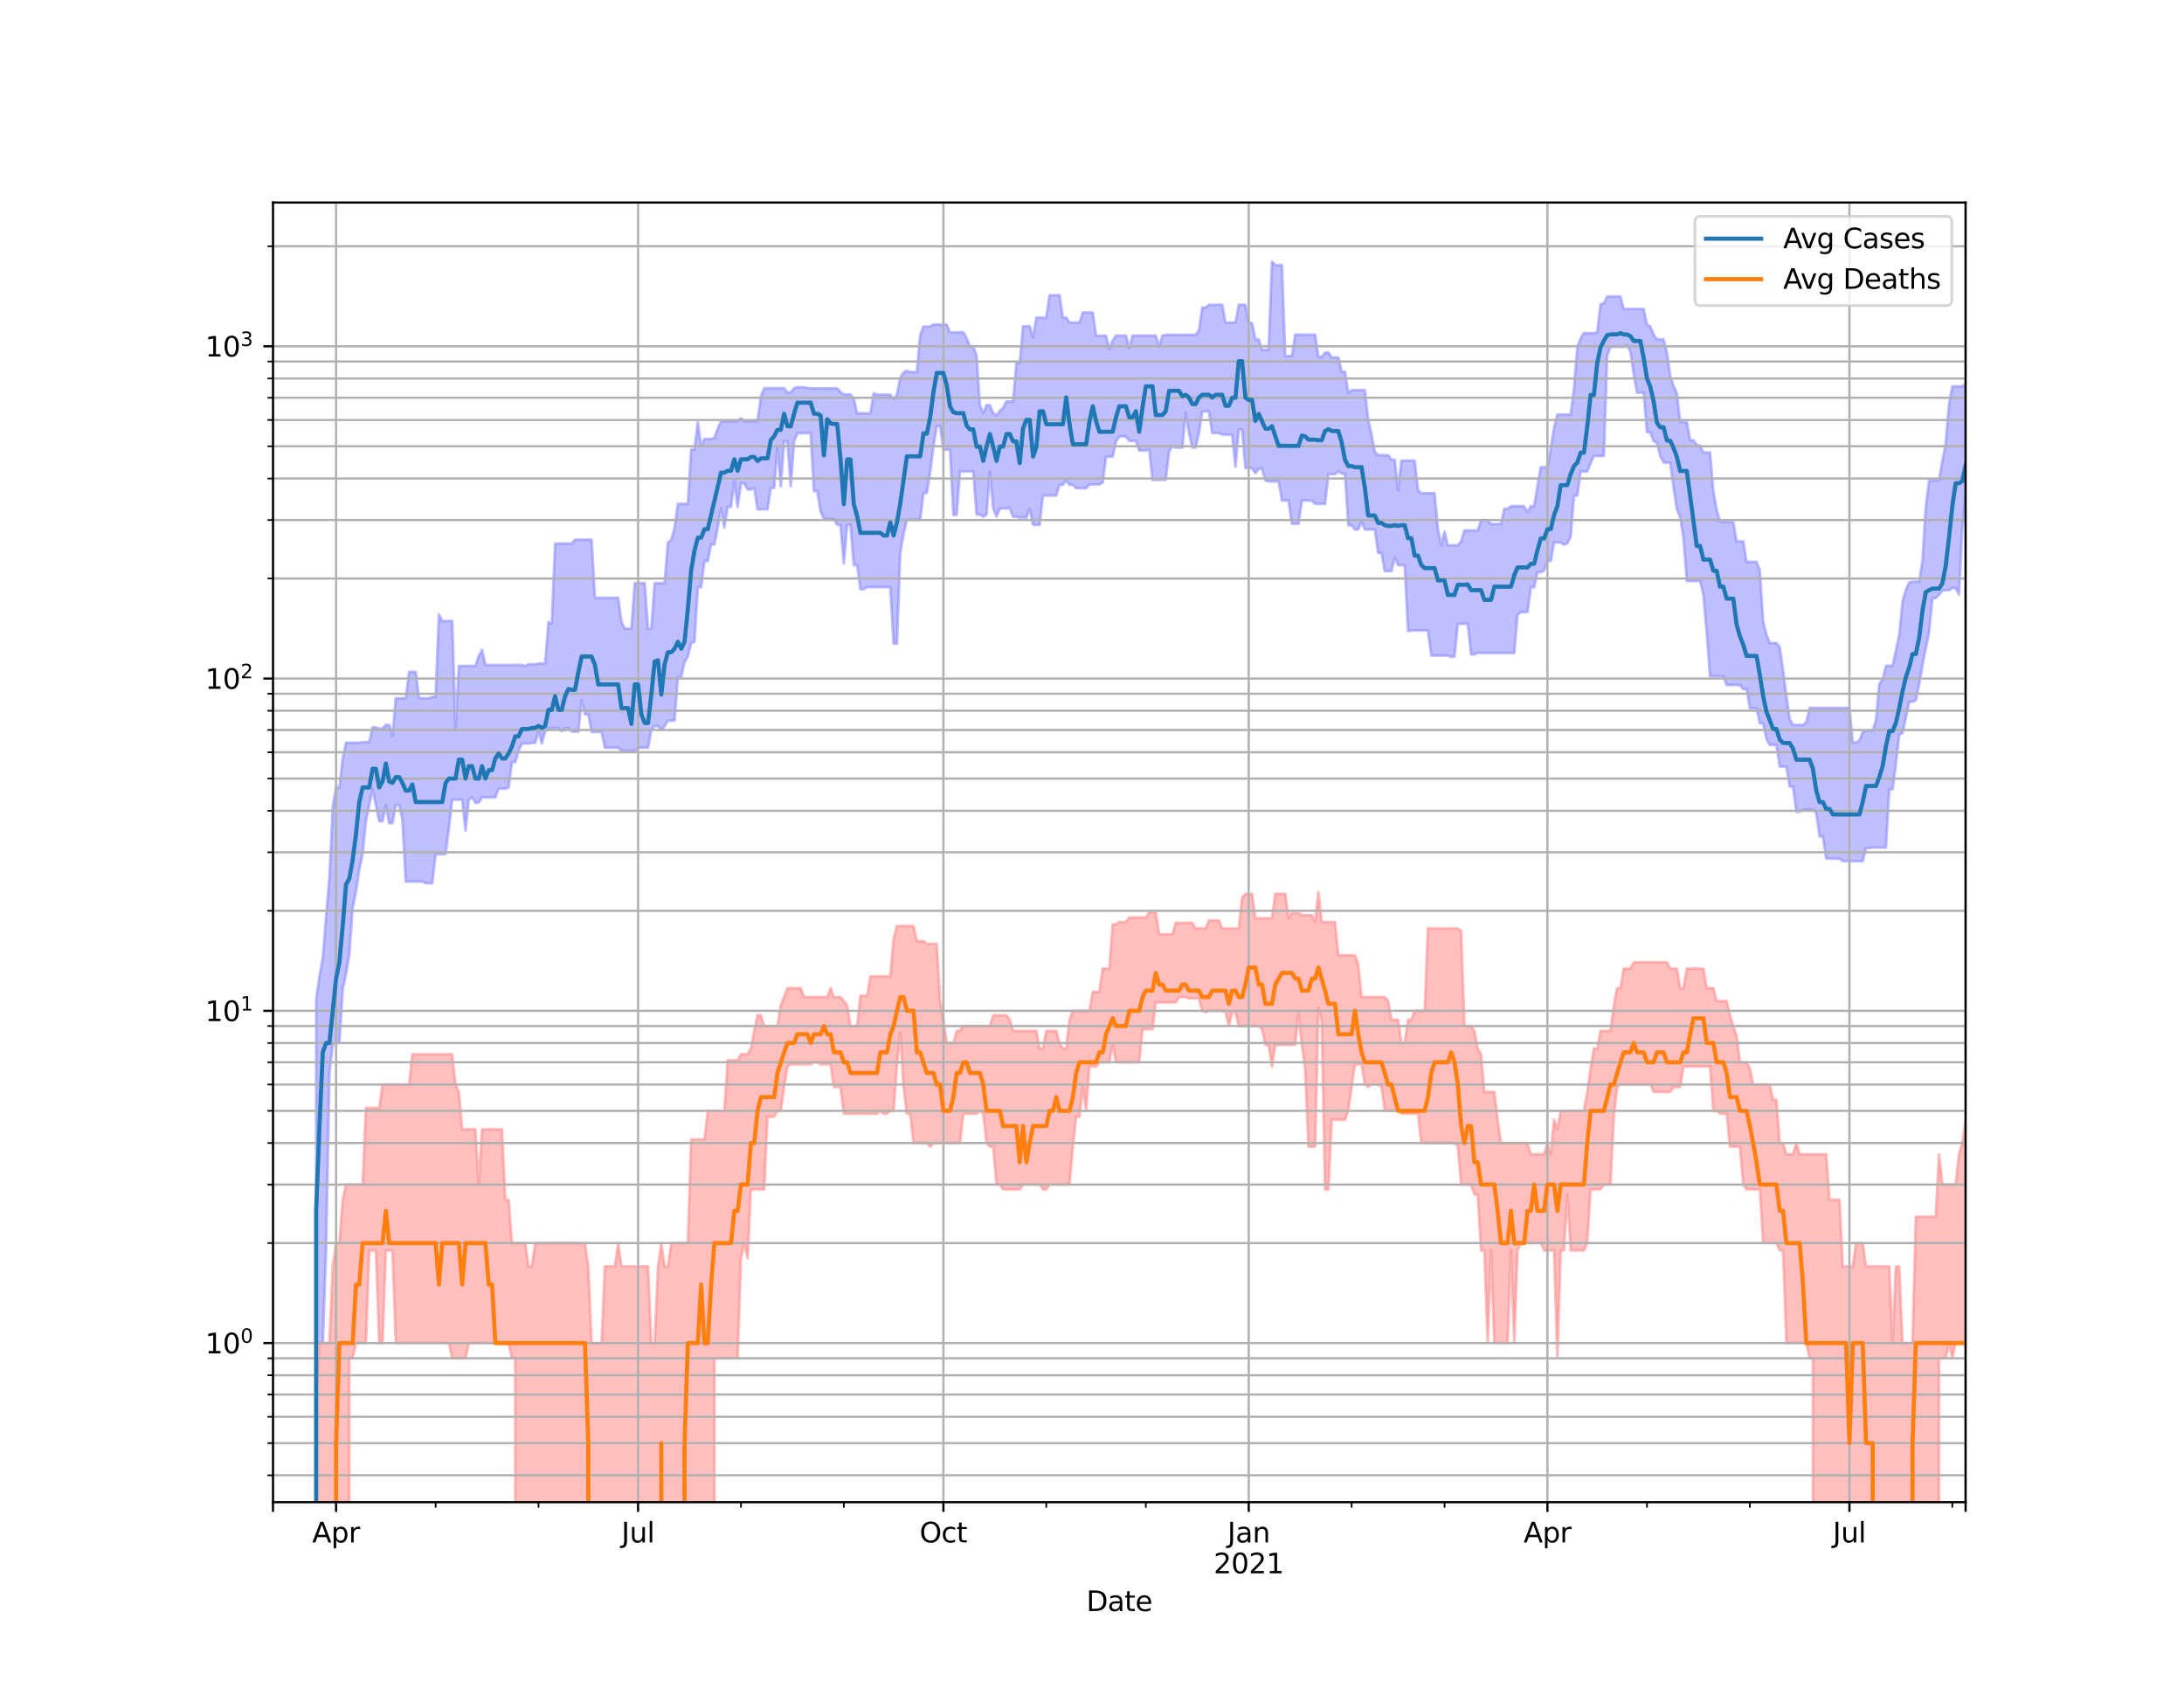 <?xml version="1.0" encoding="utf-8" standalone="no"?>
<!DOCTYPE svg PUBLIC "-//W3C//DTD SVG 1.1//EN"
  "http://www.w3.org/Graphics/SVG/1.1/DTD/svg11.dtd">
<svg height="612pt" version="1.1" viewBox="0 0 792 612" width="792pt" xmlns="http://www.w3.org/2000/svg" xmlns:xlink="http://www.w3.org/1999/xlink">
 <defs>
  <style type="text/css">*{stroke-linecap:butt;stroke-linejoin:round;}</style>
 </defs>
 <g id="figure_1">
  <g id="patch_1">
   <path d="M 0 612 
L 792 612 
L 792 0 
L 0 0 
z
" style="fill:#ffffff;"/>
  </g>
  <g id="axes_1">
   <g id="patch_2">
    <path d="M 99 544.68 
L 712.8 544.68 
L 712.8 73.44 
L 99 73.44 
z
" style="fill:#ffffff;"/>
   </g>
   <g id="PolyCollection_1">
    <path clip-path="url(#p68e2955192)" d="M 99 120964.724 
L 99 120964.724 
L 100.204 120964.724 
L 101.407 120964.724 
L 102.611 120964.724 
L 103.814 120964.724 
L 105.018 120964.724 
L 106.221 120964.724 
L 107.425 120964.724 
L 108.628 120964.724 
L 109.832 120964.724 
L 111.035 120964.724 
L 112.239 120964.724 
L 113.442 120964.724 
L 114.646 362.488 
L 115.849 354.009 
L 117.053 347.436 
L 118.256 332.383 
L 119.46 318.155 
L 120.664 292.688 
L 121.867 285.542 
L 123.071 285.542 
L 124.274 274.992 
L 125.478 269.306 
L 126.681 269.306 
L 127.885 269.306 
L 129.088 269.306 
L 130.292 269.306 
L 131.495 269.062 
L 132.699 269.062 
L 133.902 269.062 
L 135.106 263.737 
L 136.309 263.737 
L 137.513 264.179 
L 138.716 264.179 
L 139.92 262.863 
L 141.124 262.863 
L 142.327 266.835 
L 143.531 253.204 
L 144.734 253.204 
L 145.938 253.204 
L 147.141 253.204 
L 148.345 243.584 
L 149.548 243.584 
L 150.752 243.584 
L 151.955 253.204 
L 153.159 253.204 
L 154.362 253.204 
L 155.566 253.204 
L 156.769 252.666 
L 157.973 252.666 
L 159.176 222.803 
L 160.38 225.172 
L 161.584 225.172 
L 162.787 225.172 
L 163.991 225.172 
L 165.194 263.884 
L 166.398 241.48 
L 167.601 241.48 
L 168.805 241.48 
L 170.008 241.48 
L 171.212 241.48 
L 172.415 241.48 
L 173.619 237.867 
L 174.822 235.633 
L 176.026 241.098 
L 177.229 241.098 
L 178.433 241.098 
L 179.636 241.098 
L 180.84 241.098 
L 182.044 241.098 
L 183.247 241.098 
L 184.451 241.098 
L 185.654 241.098 
L 186.858 241.098 
L 188.061 241.098 
L 189.265 241.098 
L 190.468 241.528 
L 191.672 240.86 
L 192.875 240.86 
L 194.079 240.86 
L 195.282 240.577 
L 196.486 240.577 
L 197.689 240.577 
L 198.893 225.595 
L 200.096 226.129 
L 201.3 197.099 
L 202.504 197.099 
L 203.707 197.099 
L 204.911 197.099 
L 206.114 197.099 
L 207.318 197.099 
L 208.521 195.701 
L 209.725 195.701 
L 210.928 195.701 
L 212.132 195.701 
L 213.335 195.701 
L 214.539 195.701 
L 215.742 216.756 
L 216.946 216.756 
L 218.149 216.756 
L 219.353 216.756 
L 220.556 216.756 
L 221.76 216.756 
L 222.964 216.756 
L 224.167 216.756 
L 225.371 225.418 
L 226.574 227.948 
L 227.778 227.948 
L 228.981 227.948 
L 230.185 211.444 
L 231.388 211.444 
L 232.592 211.444 
L 233.795 211.444 
L 234.999 227.948 
L 236.202 227.948 
L 237.406 211.444 
L 238.609 211.444 
L 239.813 211.444 
L 241.016 211.444 
L 242.22 196.649 
L 243.424 195.801 
L 244.627 191.404 
L 245.831 182.687 
L 247.034 182.687 
L 248.238 182.687 
L 249.441 182.687 
L 250.645 162.991 
L 251.848 162.991 
L 253.052 153.096 
L 254.255 161.66 
L 255.459 159.184 
L 256.662 159.184 
L 257.866 159.184 
L 259.069 158.739 
L 260.273 155.441 
L 261.476 152.813 
L 262.68 152.813 
L 263.884 152.813 
L 265.087 152.813 
L 266.291 152.813 
L 267.494 152.813 
L 268.698 151.603 
L 269.901 152.813 
L 271.105 152.813 
L 272.308 152.813 
L 273.512 152.813 
L 274.715 152.813 
L 275.919 143.679 
L 277.122 140.765 
L 278.326 140.765 
L 279.529 140.765 
L 280.733 140.765 
L 281.936 140.765 
L 283.14 140.765 
L 284.344 140.765 
L 285.547 142.27 
L 286.751 142.27 
L 287.954 140.765 
L 289.158 140.375 
L 290.361 140.375 
L 291.565 140.375 
L 292.768 140.668 
L 293.972 140.814 
L 295.175 140.814 
L 296.379 140.814 
L 297.582 140.814 
L 298.786 140.814 
L 299.989 140.814 
L 301.193 140.814 
L 302.396 140.814 
L 303.6 140.814 
L 304.804 142.148 
L 306.007 143.017 
L 307.211 143.017 
L 308.414 143.017 
L 309.618 144.439 
L 310.821 149.834 
L 312.025 149.834 
L 313.228 149.834 
L 314.432 149.834 
L 315.635 149.834 
L 316.839 142.61 
L 318.042 143.112 
L 319.246 143.112 
L 320.449 143.112 
L 321.653 143.112 
L 322.856 143.112 
L 324.06 144.695 
L 325.264 143.09 
L 326.467 137.006 
L 327.671 135.026 
L 328.874 134.427 
L 330.078 134.894 
L 331.281 134.894 
L 332.485 134.894 
L 333.688 121.489 
L 334.892 118.415 
L 336.095 118.415 
L 337.299 118.415 
L 338.502 117.667 
L 339.706 117.667 
L 340.909 117.667 
L 342.113 117.667 
L 343.316 117.667 
L 344.52 120.501 
L 345.724 120.501 
L 346.927 120.501 
L 348.131 120.501 
L 349.334 120.501 
L 350.538 122.629 
L 351.741 125.622 
L 352.945 125.622 
L 354.148 129.048 
L 355.352 146.905 
L 356.555 149.784 
L 357.759 146.905 
L 358.962 146.905 
L 360.166 149.784 
L 361.369 150.538 
L 362.573 148.984 
L 363.776 147.874 
L 364.98 145.569 
L 366.184 145.569 
L 367.387 145.569 
L 368.591 131.592 
L 369.794 131.592 
L 370.998 118.297 
L 372.201 118.297 
L 373.405 118.297 
L 374.608 122.314 
L 375.812 115.181 
L 377.015 115.181 
L 378.219 115.181 
L 379.422 115.181 
L 380.626 107.043 
L 381.829 107.043 
L 383.033 107.043 
L 384.236 107.043 
L 385.44 115.181 
L 386.644 115.181 
L 387.847 116.961 
L 389.051 116.961 
L 390.254 116.961 
L 391.458 116.961 
L 392.661 113.33 
L 393.865 113.33 
L 395.068 113.33 
L 396.272 113.33 
L 397.475 121.727 
L 398.679 121.727 
L 399.882 121.727 
L 401.086 121.727 
L 402.289 126.6 
L 403.493 123.482 
L 404.696 121.688 
L 405.9 121.688 
L 407.104 121.688 
L 408.307 121.688 
L 409.511 126.154 
L 410.714 121.688 
L 411.918 121.688 
L 413.121 121.688 
L 414.325 121.688 
L 415.528 121.688 
L 416.732 121.688 
L 417.935 121.688 
L 419.139 121.688 
L 420.342 125.664 
L 421.546 121.639 
L 422.749 121.407 
L 423.953 121.407 
L 425.156 121.407 
L 426.36 121.407 
L 427.564 121.407 
L 428.767 121.407 
L 429.971 121.407 
L 431.174 121.407 
L 432.378 121.407 
L 433.581 121.407 
L 434.785 119.779 
L 435.988 111.495 
L 437.192 111.495 
L 438.395 110.508 
L 439.599 110.508 
L 440.802 110.508 
L 442.006 110.508 
L 443.209 110.508 
L 444.413 116.939 
L 445.616 116.939 
L 446.82 116.939 
L 448.024 116.939 
L 449.227 110.508 
L 450.431 110.508 
L 451.634 110.508 
L 452.838 116.939 
L 454.041 117.153 
L 455.245 123.017 
L 456.448 123.017 
L 457.652 126.793 
L 458.855 126.793 
L 460.059 126.793 
L 461.262 94.86 
L 462.466 96.106 
L 463.669 96.106 
L 464.873 96.106 
L 466.076 129.093 
L 467.28 129.093 
L 468.484 129.093 
L 469.687 121.325 
L 470.891 121.325 
L 472.094 121.325 
L 473.298 121.325 
L 474.501 121.325 
L 475.705 121.325 
L 476.908 121.325 
L 478.112 129.43 
L 479.315 129.43 
L 480.519 127.815 
L 481.722 127.815 
L 482.926 129.588 
L 484.129 129.588 
L 485.333 129.588 
L 486.536 134.813 
L 487.74 134.813 
L 488.944 142.451 
L 490.147 141.463 
L 491.351 141.463 
L 492.554 141.463 
L 493.758 141.463 
L 494.961 141.463 
L 496.165 152.27 
L 497.368 157.529 
L 498.572 163.886 
L 499.775 165.042 
L 500.979 165.042 
L 502.182 165.042 
L 503.386 165.042 
L 504.589 166.704 
L 505.793 166.704 
L 506.996 177.737 
L 508.2 167.027 
L 509.404 167.027 
L 510.607 167.027 
L 511.811 167.027 
L 513.014 167.027 
L 514.218 177.737 
L 515.421 178.855 
L 516.625 178.855 
L 517.828 178.855 
L 519.032 178.855 
L 520.235 178.855 
L 521.439 191.811 
L 522.642 197.719 
L 523.846 192.766 
L 525.049 197.719 
L 526.253 197.719 
L 527.456 197.719 
L 528.66 197.719 
L 529.864 196.325 
L 531.067 192.314 
L 532.271 192.314 
L 533.474 192.314 
L 534.678 192.314 
L 535.881 192.314 
L 537.085 188.624 
L 538.288 188.624 
L 539.492 188.624 
L 540.695 190.005 
L 541.899 190.005 
L 543.102 190.005 
L 544.306 190.005 
L 545.509 184.544 
L 546.713 184.544 
L 547.916 183.536 
L 549.12 183.536 
L 550.324 183.536 
L 551.527 183.536 
L 552.731 183.536 
L 553.934 185.72 
L 555.138 183.536 
L 556.341 183.536 
L 557.545 176.338 
L 558.748 169.403 
L 559.952 169.403 
L 561.155 169.403 
L 562.359 162.767 
L 563.562 155.017 
L 564.766 150.319 
L 565.969 150.319 
L 567.173 150.319 
L 568.376 150.319 
L 569.58 150.319 
L 570.784 140.969 
L 571.987 125.858 
L 573.191 122.718 
L 574.394 120.777 
L 575.598 120.777 
L 576.801 120.777 
L 578.005 120.777 
L 579.208 120.506 
L 580.412 110.301 
L 581.615 109.973 
L 582.819 107.493 
L 584.022 107.493 
L 585.226 107.493 
L 586.429 107.493 
L 587.633 107.493 
L 588.836 112.025 
L 590.04 112.025 
L 591.244 112.025 
L 592.447 112.025 
L 593.651 112.025 
L 594.854 112.025 
L 596.058 112.025 
L 597.261 117.821 
L 598.465 118.351 
L 599.668 121.363 
L 600.872 123.061 
L 602.075 123.061 
L 603.279 123.061 
L 604.482 127.886 
L 605.686 136.353 
L 606.889 139.96 
L 608.093 142.545 
L 609.296 152.99 
L 610.5 152.99 
L 611.704 152.99 
L 612.907 159.634 
L 614.111 159.634 
L 615.314 161.337 
L 616.518 161.618 
L 617.721 164.083 
L 618.925 164.083 
L 620.128 164.083 
L 621.332 178.079 
L 622.535 184.852 
L 623.739 189.045 
L 624.942 189.257 
L 626.146 189.257 
L 627.349 189.257 
L 628.553 189.257 
L 629.756 196.304 
L 630.96 196.304 
L 632.164 196.304 
L 633.367 203.747 
L 634.571 203.747 
L 635.774 203.747 
L 636.978 203.747 
L 638.181 206.77 
L 639.385 225.348 
L 640.588 230.103 
L 641.792 233.162 
L 642.995 233.162 
L 644.199 233.162 
L 645.402 234.655 
L 646.606 243.038 
L 647.809 252.37 
L 649.013 260.811 
L 650.216 262.863 
L 651.42 262.863 
L 652.624 262.863 
L 653.827 262.863 
L 655.031 261.863 
L 656.234 256.676 
L 657.438 256.676 
L 658.641 256.676 
L 659.845 256.676 
L 661.048 256.676 
L 662.252 256.676 
L 663.455 256.676 
L 664.659 256.676 
L 665.862 256.676 
L 667.066 256.676 
L 668.269 256.676 
L 669.473 256.676 
L 670.676 256.676 
L 671.88 269.225 
L 673.084 269.225 
L 674.287 268.496 
L 675.491 265.452 
L 676.694 264.924 
L 677.898 264.924 
L 679.101 264.924 
L 680.305 261.159 
L 681.508 247.847 
L 682.712 246.405 
L 683.915 241.432 
L 685.119 241.432 
L 686.322 241.432 
L 687.526 235.848 
L 688.729 230.296 
L 689.933 218.119 
L 691.136 213.934 
L 692.34 211.148 
L 693.544 210.907 
L 694.747 210.907 
L 695.951 210.907 
L 697.154 203.468 
L 698.358 183.886 
L 699.561 174.16 
L 700.765 174.16 
L 701.968 174.16 
L 703.172 174.16 
L 704.375 167.212 
L 705.579 160.873 
L 706.782 146.607 
L 707.986 140.105 
L 709.189 140.105 
L 710.393 140.105 
L 711.596 140.105 
L 712.8 139.113 
L 712.8 179.059 
L 712.8 179.059 
L 711.596 191.681 
L 710.393 215.574 
L 709.189 213.23 
L 707.986 213.23 
L 706.782 213.99 
L 705.579 213.99 
L 704.375 214.246 
L 703.172 215.574 
L 701.968 216.876 
L 700.765 216.876 
L 699.561 229.299 
L 698.358 235.163 
L 697.154 241.241 
L 695.951 248.228 
L 694.747 253.929 
L 693.544 254.479 
L 692.34 254.479 
L 691.136 260.19 
L 689.933 265.756 
L 688.729 266.447 
L 687.526 277.128 
L 686.322 286.214 
L 685.119 286.214 
L 683.915 307.317 
L 682.712 307.317 
L 681.508 307.317 
L 680.305 307.317 
L 679.101 307.317 
L 677.898 307.486 
L 676.694 307.486 
L 675.491 312.27 
L 674.287 312.27 
L 673.084 312.27 
L 671.88 312.27 
L 670.676 312.27 
L 669.473 312.27 
L 668.269 312.27 
L 667.066 311.35 
L 665.862 311.35 
L 664.659 311.35 
L 663.455 311.35 
L 662.252 311.35 
L 661.048 303.259 
L 659.845 303.259 
L 658.641 294.771 
L 657.438 293.589 
L 656.234 293.589 
L 655.031 293.589 
L 653.827 293.589 
L 652.624 294.374 
L 651.42 294.374 
L 650.216 285.209 
L 649.013 285.209 
L 647.809 277.988 
L 646.606 277.988 
L 645.402 277.988 
L 644.199 270.129 
L 642.995 270.129 
L 641.792 270.129 
L 640.588 267.937 
L 639.385 262.289 
L 638.181 262.289 
L 636.978 256.805 
L 635.774 256.805 
L 634.571 256.805 
L 633.367 249.891 
L 632.164 249.891 
L 630.96 248.392 
L 629.756 248.392 
L 628.553 248.392 
L 627.349 248.392 
L 626.146 248.392 
L 624.942 245.258 
L 623.739 245.258 
L 622.535 245.258 
L 621.332 245.258 
L 620.128 245.258 
L 618.925 229.527 
L 617.721 215.632 
L 616.518 210.693 
L 615.314 210.693 
L 614.111 210.693 
L 612.907 210.693 
L 611.704 210.693 
L 610.5 195.124 
L 609.296 187.484 
L 608.093 184.754 
L 606.889 176.587 
L 605.686 167.76 
L 604.482 167.76 
L 603.279 167.76 
L 602.075 165.276 
L 600.872 160.565 
L 599.668 159.896 
L 598.465 156.707 
L 597.261 156.707 
L 596.058 142.378 
L 594.854 142.378 
L 593.651 142.378 
L 592.447 135.625 
L 591.244 127.499 
L 590.04 125.2 
L 588.836 125.764 
L 587.633 125.764 
L 586.429 125.764 
L 585.226 125.764 
L 584.022 125.764 
L 582.819 129.009 
L 581.615 165.332 
L 580.412 165.332 
L 579.208 165.332 
L 578.005 165.332 
L 576.801 168.042 
L 575.598 170.962 
L 574.394 170.962 
L 573.191 170.962 
L 571.987 179.703 
L 570.784 179.703 
L 569.58 194.613 
L 568.376 197.038 
L 567.173 197.491 
L 565.969 196.71 
L 564.766 196.71 
L 563.562 196.71 
L 562.359 203.398 
L 561.155 203.398 
L 559.952 206.869 
L 558.748 207.492 
L 557.545 207.492 
L 556.341 212.952 
L 555.138 212.952 
L 553.934 221.938 
L 552.731 221.938 
L 551.527 221.938 
L 550.324 222.972 
L 549.12 236.76 
L 547.916 236.76 
L 546.713 236.76 
L 545.509 236.76 
L 544.306 236.76 
L 543.102 236.76 
L 541.899 236.76 
L 540.695 236.76 
L 539.492 236.76 
L 538.288 236.76 
L 537.085 236.76 
L 535.881 236.76 
L 534.678 237.288 
L 533.474 237.288 
L 532.271 226.2 
L 531.067 226.2 
L 529.864 226.2 
L 528.66 226.2 
L 527.456 238.091 
L 526.253 238.181 
L 525.049 237.688 
L 523.846 237.688 
L 522.642 237.688 
L 521.439 237.688 
L 520.235 237.688 
L 519.032 237.688 
L 517.828 228.582 
L 516.625 228.582 
L 515.421 228.582 
L 514.218 228.582 
L 513.014 228.582 
L 511.811 228.582 
L 510.607 228.845 
L 509.404 204.926 
L 508.2 204.926 
L 506.996 204.926 
L 505.793 202.207 
L 504.589 207.117 
L 503.386 207.117 
L 502.182 207.117 
L 500.979 200.514 
L 499.775 200.514 
L 498.572 191.978 
L 497.368 191.978 
L 496.165 191.978 
L 494.961 191.978 
L 493.758 189.239 
L 492.554 191.978 
L 491.351 191.978 
L 490.147 190.491 
L 488.944 190.491 
L 487.74 171.702 
L 486.536 171.702 
L 485.333 170.912 
L 484.129 171.943 
L 482.926 171.943 
L 481.722 171.943 
L 480.519 182.687 
L 479.315 182.687 
L 478.112 182.687 
L 476.908 182.687 
L 475.705 181.592 
L 474.501 181.485 
L 473.298 181.485 
L 472.094 181.485 
L 470.891 189.915 
L 469.687 189.915 
L 468.484 189.915 
L 467.28 181.485 
L 466.076 181.485 
L 464.873 181.485 
L 463.669 174.559 
L 462.466 174.559 
L 461.262 174.559 
L 460.059 174.559 
L 458.855 174.2 
L 457.652 169.938 
L 456.448 169.938 
L 455.245 171.614 
L 454.041 169.779 
L 452.838 169.779 
L 451.634 169.779 
L 450.431 155.757 
L 449.227 155.757 
L 448.024 169.27 
L 446.82 157.607 
L 445.616 157.607 
L 444.413 157.607 
L 443.209 157.607 
L 442.006 157.011 
L 440.802 157.011 
L 439.599 157.011 
L 438.395 149.173 
L 437.192 149.173 
L 435.988 149.173 
L 434.785 157.011 
L 433.581 162.289 
L 432.378 162.289 
L 431.174 157.011 
L 429.971 149.651 
L 428.767 162.289 
L 427.564 162.289 
L 426.36 162.289 
L 425.156 161.816 
L 423.953 163.691 
L 422.749 174.015 
L 421.546 174.015 
L 420.342 174.015 
L 419.139 174.015 
L 417.935 174.015 
L 416.732 162.916 
L 415.528 163.345 
L 414.325 163.345 
L 413.121 163.345 
L 411.918 159.875 
L 410.714 159.875 
L 409.511 159.875 
L 408.307 158.248 
L 407.104 158.248 
L 405.9 158.248 
L 404.696 160.077 
L 403.493 165.579 
L 402.289 165.579 
L 401.086 165.579 
L 399.882 174.975 
L 398.679 175.652 
L 397.475 175.652 
L 396.272 175.652 
L 395.068 175.652 
L 393.865 177.019 
L 392.661 177.019 
L 391.458 177.019 
L 390.254 177.019 
L 389.051 175.816 
L 387.847 175.816 
L 386.644 174.174 
L 385.44 175.816 
L 384.236 175.816 
L 383.033 179.688 
L 381.829 179.688 
L 380.626 179.688 
L 379.422 179.688 
L 378.219 179.688 
L 377.015 190.292 
L 375.812 190.292 
L 374.608 190.292 
L 373.405 184.544 
L 372.201 187.69 
L 370.998 187.69 
L 369.794 187.69 
L 368.591 187.365 
L 367.387 187.365 
L 366.184 184.367 
L 364.98 184.367 
L 363.776 184.367 
L 362.573 184.367 
L 361.369 187.365 
L 360.166 184.367 
L 358.962 171.012 
L 357.759 186.586 
L 356.555 187.365 
L 355.352 186.586 
L 354.148 186.586 
L 352.945 170.949 
L 351.741 170.949 
L 350.538 170.949 
L 349.334 170.949 
L 348.131 170.949 
L 346.927 186.704 
L 345.724 186.704 
L 344.52 163.055 
L 343.316 163.055 
L 342.113 163.055 
L 340.909 154.469 
L 339.706 154.469 
L 338.502 161.89 
L 337.299 171.35 
L 336.095 178.754 
L 334.892 178.754 
L 333.688 188.45 
L 332.485 188.45 
L 331.281 188.45 
L 330.078 188.45 
L 328.874 188.45 
L 327.671 193.662 
L 326.467 200.492 
L 325.264 233.408 
L 324.06 233.408 
L 322.856 212.896 
L 321.653 212.896 
L 320.449 212.896 
L 319.246 212.896 
L 318.042 212.896 
L 316.839 212.896 
L 315.635 212.896 
L 314.432 212.896 
L 313.228 213.651 
L 312.025 213.651 
L 310.821 204.95 
L 309.618 204.95 
L 308.414 190.256 
L 307.211 190.256 
L 306.007 204.333 
L 304.804 190.274 
L 303.6 190.274 
L 302.396 188.207 
L 301.193 188.207 
L 299.989 188.207 
L 298.786 188.207 
L 297.582 185.473 
L 296.379 178.05 
L 295.175 178.05 
L 293.972 157.078 
L 292.768 157.078 
L 291.565 157.078 
L 290.361 157.078 
L 289.158 157.078 
L 287.954 160.088 
L 286.751 176.296 
L 285.547 160.007 
L 284.344 160.007 
L 283.14 176.296 
L 281.936 162.047 
L 280.733 176.921 
L 279.529 176.921 
L 278.326 184.673 
L 277.122 184.673 
L 275.919 184.673 
L 274.715 184.673 
L 273.512 176.921 
L 272.308 177.468 
L 271.105 177.468 
L 269.901 175.231 
L 268.698 175.231 
L 267.494 183.806 
L 266.291 174.626 
L 265.087 183.806 
L 263.884 183.806 
L 262.68 191.275 
L 261.476 184.318 
L 260.273 191.275 
L 259.069 197.408 
L 257.866 197.408 
L 256.662 203.468 
L 255.459 203.468 
L 254.255 212.896 
L 253.052 212.896 
L 251.848 232.714 
L 250.645 233.203 
L 249.441 238.001 
L 248.238 240.061 
L 247.034 245.465 
L 245.831 245.465 
L 244.627 261.299 
L 243.424 261.299 
L 242.22 261.299 
L 241.016 263.298 
L 239.813 264.699 
L 238.609 263.298 
L 237.406 263.298 
L 236.202 264.699 
L 234.999 271.134 
L 233.795 271.134 
L 232.592 271.134 
L 231.388 271.134 
L 230.185 272.244 
L 228.981 272.244 
L 227.778 272.244 
L 226.574 272.244 
L 225.371 272.244 
L 224.167 271.134 
L 222.964 271.134 
L 221.76 271.134 
L 220.556 271.134 
L 219.353 271.134 
L 218.149 265.376 
L 216.946 265.376 
L 215.742 265.376 
L 214.539 265.376 
L 213.335 258.97 
L 212.132 258.97 
L 210.928 253.807 
L 209.725 265.301 
L 208.521 265.301 
L 207.318 265.301 
L 206.114 264.031 
L 204.911 264.031 
L 203.707 265.15 
L 202.504 264.031 
L 201.3 263.957 
L 200.096 264.031 
L 198.893 264.031 
L 197.689 265.15 
L 196.486 269.552 
L 195.282 265.15 
L 194.079 269.388 
L 192.875 269.388 
L 191.672 269.634 
L 190.468 269.634 
L 189.265 269.634 
L 188.061 272.244 
L 186.858 276.375 
L 185.654 276.375 
L 184.451 285.542 
L 183.247 285.989 
L 182.044 285.989 
L 180.84 285.989 
L 179.636 289.112 
L 178.433 289.112 
L 177.229 289.112 
L 176.026 289.112 
L 174.822 289.112 
L 173.619 291.055 
L 172.415 291.055 
L 171.212 289.112 
L 170.008 289.953 
L 168.805 301.116 
L 167.601 289.953 
L 166.398 289.953 
L 165.194 289.953 
L 163.991 289.953 
L 162.787 300.225 
L 161.584 309.735 
L 160.38 309.735 
L 159.176 309.735 
L 157.973 309.735 
L 156.769 320.274 
L 155.566 320.274 
L 154.362 320.274 
L 153.159 319.629 
L 151.955 319.629 
L 150.752 319.629 
L 149.548 319.629 
L 148.345 319.629 
L 147.141 319.629 
L 145.938 297.218 
L 144.734 291.802 
L 143.531 291.928 
L 142.327 298.485 
L 141.124 298.485 
L 139.92 291.928 
L 138.716 297.777 
L 137.513 297.777 
L 136.309 291.928 
L 135.106 286.102 
L 133.902 291.928 
L 132.699 297.777 
L 131.495 309.558 
L 130.292 315.326 
L 129.088 323.392 
L 127.885 329.211 
L 126.681 346.002 
L 125.478 353.191 
L 124.274 358.749 
L 123.071 378.19 
L 121.867 378.19 
L 120.664 378.849 
L 119.46 389.055 
L 118.256 453.409 
L 117.053 486.993 
L 115.849 486.993 
L 114.646 486.993 
L 113.442 120964.724 
L 112.239 120964.724 
L 111.035 120964.724 
L 109.832 120964.724 
L 108.628 120964.724 
L 107.425 120964.724 
L 106.221 120964.724 
L 105.018 120964.724 
L 103.814 120964.724 
L 102.611 120964.724 
L 101.407 120964.724 
L 100.204 120964.724 
L 99 120964.724 
z
" style="fill:#8080ff;fill-opacity:0.5;stroke:#8080ff;stroke-opacity:0.5;"/>
   </g>
   <g id="PolyCollection_2">
    <path clip-path="url(#p68e2955192)" d="M 99 120964.724 
L 99 120964.724 
L 100.204 120964.724 
L 101.407 120964.724 
L 102.611 120964.724 
L 103.814 120964.724 
L 105.018 120964.724 
L 106.221 120964.724 
L 107.425 120964.724 
L 108.628 120964.724 
L 109.832 120964.724 
L 111.035 120964.724 
L 112.239 120964.724 
L 113.442 120964.724 
L 114.646 505.655 
L 115.849 486.993 
L 117.053 486.993 
L 118.256 486.993 
L 119.46 486.993 
L 120.664 459.229 
L 121.867 450.725 
L 123.071 450.725 
L 124.274 435.023 
L 125.478 429.51 
L 126.681 429.51 
L 127.885 429.51 
L 129.088 429.51 
L 130.292 429.51 
L 131.495 429.51 
L 132.699 401.746 
L 133.902 401.746 
L 135.106 401.746 
L 136.309 401.746 
L 137.513 401.746 
L 138.716 393.243 
L 139.92 393.243 
L 141.124 393.243 
L 142.327 393.243 
L 143.531 393.243 
L 144.734 393.243 
L 145.938 393.243 
L 147.141 393.243 
L 148.345 393.243 
L 149.548 382.27 
L 150.752 382.27 
L 151.955 382.27 
L 153.159 382.27 
L 154.362 382.27 
L 155.566 382.27 
L 156.769 382.27 
L 157.973 382.27 
L 159.176 382.27 
L 160.38 382.27 
L 161.584 382.27 
L 162.787 382.27 
L 163.991 382.27 
L 165.194 393.243 
L 166.398 395.927 
L 167.601 409.471 
L 168.805 409.471 
L 170.008 409.471 
L 171.212 409.471 
L 172.415 409.471 
L 173.619 429.51 
L 174.822 409.471 
L 176.026 409.471 
L 177.229 409.471 
L 178.433 409.471 
L 179.636 409.471 
L 180.84 409.471 
L 182.044 409.471 
L 183.247 435.023 
L 184.451 435.023 
L 185.654 450.725 
L 186.858 450.725 
L 188.061 450.725 
L 189.265 450.725 
L 190.468 450.725 
L 191.672 459.229 
L 192.875 459.229 
L 194.079 450.725 
L 195.282 450.725 
L 196.486 450.725 
L 197.689 450.725 
L 198.893 450.725 
L 200.096 450.725 
L 201.3 450.725 
L 202.504 450.725 
L 203.707 450.725 
L 204.911 450.725 
L 206.114 450.725 
L 207.318 450.725 
L 208.521 450.725 
L 209.725 450.725 
L 210.928 450.725 
L 212.132 450.725 
L 213.335 459.229 
L 214.539 486.993 
L 215.742 486.993 
L 216.946 486.993 
L 218.149 486.993 
L 219.353 459.229 
L 220.556 459.229 
L 221.76 459.229 
L 222.964 459.229 
L 224.167 450.725 
L 225.371 459.229 
L 226.574 459.229 
L 227.778 459.229 
L 228.981 459.229 
L 230.185 459.229 
L 231.388 459.229 
L 232.592 459.229 
L 233.795 459.229 
L 234.999 459.229 
L 236.202 486.993 
L 237.406 486.993 
L 238.609 459.229 
L 239.813 450.725 
L 241.016 459.229 
L 242.22 459.229 
L 243.424 450.725 
L 244.627 450.725 
L 245.831 450.725 
L 247.034 450.725 
L 248.238 450.725 
L 249.441 450.725 
L 250.645 413.166 
L 251.848 413.166 
L 253.052 413.166 
L 254.255 413.166 
L 255.459 413.166 
L 256.662 402.782 
L 257.866 402.782 
L 259.069 402.782 
L 260.273 402.782 
L 261.476 402.782 
L 262.68 402.782 
L 263.884 384.435 
L 265.087 384.435 
L 266.291 384.435 
L 267.494 384.435 
L 268.698 382.27 
L 269.901 382.27 
L 271.105 382.27 
L 272.308 380.19 
L 273.512 373.801 
L 274.715 368.109 
L 275.919 368.109 
L 277.122 372.028 
L 278.326 372.028 
L 279.529 372.028 
L 280.733 372.028 
L 281.936 372.028 
L 283.14 364.463 
L 284.344 361.528 
L 285.547 358.3 
L 286.751 358.3 
L 287.954 358.3 
L 289.158 358.3 
L 290.361 358.3 
L 291.565 361.528 
L 292.768 361.528 
L 293.972 361.528 
L 295.175 361.528 
L 296.379 361.528 
L 297.582 361.528 
L 298.786 361.528 
L 299.989 361.528 
L 301.193 358.3 
L 302.396 361.528 
L 303.6 361.528 
L 304.804 361.528 
L 306.007 362.975 
L 307.211 364.463 
L 308.414 372.028 
L 309.618 372.028 
L 310.821 372.028 
L 312.025 361.054 
L 313.228 361.054 
L 314.432 361.054 
L 315.635 354.009 
L 316.839 354.009 
L 318.042 354.009 
L 319.246 354.009 
L 320.449 354.009 
L 321.653 354.009 
L 322.856 354.009 
L 324.06 340.313 
L 325.264 335.76 
L 326.467 335.76 
L 327.671 335.76 
L 328.874 335.76 
L 330.078 335.76 
L 331.281 335.76 
L 332.485 341.273 
L 333.688 341.273 
L 334.892 341.273 
L 336.095 342.251 
L 337.299 342.251 
L 338.502 342.251 
L 339.706 342.251 
L 340.909 362.975 
L 342.113 369.752 
L 343.316 378.19 
L 344.52 378.19 
L 345.724 378.19 
L 346.927 373.801 
L 348.131 373.801 
L 349.334 372.028 
L 350.538 372.028 
L 351.741 372.028 
L 352.945 372.028 
L 354.148 372.028 
L 355.352 372.028 
L 356.555 372.028 
L 357.759 372.028 
L 358.962 372.028 
L 360.166 368.109 
L 361.369 368.109 
L 362.573 368.109 
L 363.776 368.109 
L 364.98 368.109 
L 366.184 369.752 
L 367.387 373.801 
L 368.591 373.801 
L 369.794 373.801 
L 370.998 373.801 
L 372.201 373.801 
L 373.405 373.801 
L 374.608 373.801 
L 375.812 373.801 
L 377.015 380.19 
L 378.219 380.19 
L 379.422 373.801 
L 380.626 373.801 
L 381.829 373.801 
L 383.033 373.801 
L 384.236 378.19 
L 385.44 380.19 
L 386.644 380.19 
L 387.847 369.752 
L 389.051 366.515 
L 390.254 366.515 
L 391.458 366.515 
L 392.661 366.515 
L 393.865 366.515 
L 395.068 366.515 
L 396.272 359.659 
L 397.475 359.659 
L 398.679 359.659 
L 399.882 351.202 
L 401.086 351.202 
L 402.289 351.202 
L 403.493 335.182 
L 404.696 335.182 
L 405.9 334.327 
L 407.104 334.327 
L 408.307 334.327 
L 409.511 332.657 
L 410.714 332.657 
L 411.918 332.657 
L 413.121 332.657 
L 414.325 332.657 
L 415.528 332.657 
L 416.732 330.773 
L 417.935 330.773 
L 419.139 330.773 
L 420.342 338.751 
L 421.546 338.751 
L 422.749 338.751 
L 423.953 338.751 
L 425.156 338.751 
L 426.36 334.61 
L 427.564 334.61 
L 428.767 334.61 
L 429.971 334.61 
L 431.174 334.61 
L 432.378 334.61 
L 433.581 336.64 
L 434.785 336.64 
L 435.988 336.64 
L 437.192 336.64 
L 438.395 333.764 
L 439.599 333.764 
L 440.802 333.764 
L 442.006 333.764 
L 443.209 336.64 
L 444.413 336.64 
L 445.616 336.64 
L 446.82 336.64 
L 448.024 336.64 
L 449.227 336.64 
L 450.431 325.499 
L 451.634 324.085 
L 452.838 324.085 
L 454.041 324.085 
L 455.245 332.931 
L 456.448 332.931 
L 457.652 332.931 
L 458.855 332.931 
L 460.059 332.931 
L 461.262 332.931 
L 462.466 324.085 
L 463.669 324.085 
L 464.873 324.085 
L 466.076 324.085 
L 467.28 332.931 
L 468.484 331.038 
L 469.687 331.038 
L 470.891 331.038 
L 472.094 331.841 
L 473.298 331.841 
L 474.501 331.841 
L 475.705 331.841 
L 476.908 334.327 
L 478.112 323.392 
L 479.315 334.327 
L 480.519 334.327 
L 481.722 334.327 
L 482.926 334.327 
L 484.129 334.327 
L 485.333 346.357 
L 486.536 346.357 
L 487.74 346.357 
L 488.944 346.357 
L 490.147 346.357 
L 491.351 346.357 
L 492.554 349.663 
L 493.758 361.528 
L 494.961 361.528 
L 496.165 361.528 
L 497.368 361.528 
L 498.572 361.528 
L 499.775 361.528 
L 500.979 361.528 
L 502.182 361.528 
L 503.386 362.975 
L 504.589 369.752 
L 505.793 369.752 
L 506.996 369.752 
L 508.2 378.19 
L 509.404 378.19 
L 510.607 369.752 
L 511.811 369.752 
L 513.014 366.515 
L 514.218 366.515 
L 515.421 366.515 
L 516.625 366.515 
L 517.828 336.64 
L 519.032 336.64 
L 520.235 336.64 
L 521.439 336.64 
L 522.642 336.64 
L 523.846 336.64 
L 525.049 336.64 
L 526.253 336.64 
L 527.456 336.64 
L 528.66 336.64 
L 529.864 337.534 
L 531.067 372.028 
L 532.271 372.028 
L 533.474 372.028 
L 534.678 373.801 
L 535.881 380.19 
L 537.085 382.27 
L 538.288 395.927 
L 539.492 395.927 
L 540.695 395.927 
L 541.899 395.927 
L 543.102 406.02 
L 544.306 414.458 
L 545.509 414.458 
L 546.713 414.458 
L 547.916 414.458 
L 549.12 414.458 
L 550.324 414.458 
L 551.527 414.458 
L 552.731 414.458 
L 553.934 414.458 
L 555.138 418.537 
L 556.341 418.537 
L 557.545 418.537 
L 558.748 418.537 
L 559.952 418.537 
L 561.155 414.458 
L 562.359 418.537 
L 563.562 406.02 
L 564.766 409.471 
L 565.969 402.782 
L 567.173 402.782 
L 568.376 402.782 
L 569.58 402.782 
L 570.784 402.782 
L 571.987 402.782 
L 573.191 402.782 
L 574.394 402.782 
L 575.598 395.927 
L 576.801 387.469 
L 578.005 380.19 
L 579.208 380.19 
L 580.412 373.801 
L 581.615 373.801 
L 582.819 373.801 
L 584.022 373.801 
L 585.226 364.463 
L 586.429 358.3 
L 587.633 358.3 
L 588.836 351.202 
L 590.04 351.202 
L 591.244 351.202 
L 592.447 348.91 
L 593.651 348.91 
L 594.854 348.91 
L 596.058 348.91 
L 597.261 348.91 
L 598.465 348.91 
L 599.668 348.91 
L 600.872 348.91 
L 602.075 348.91 
L 603.279 348.91 
L 604.482 348.91 
L 605.686 351.202 
L 606.889 351.202 
L 608.093 351.202 
L 609.296 358.3 
L 610.5 358.3 
L 611.704 351.202 
L 612.907 351.202 
L 614.111 351.202 
L 615.314 351.202 
L 616.518 351.202 
L 617.721 351.202 
L 618.925 358.3 
L 620.128 358.3 
L 621.332 358.3 
L 622.535 362.975 
L 623.739 362.975 
L 624.942 362.975 
L 626.146 362.975 
L 627.349 368.109 
L 628.553 372.028 
L 629.756 375.638 
L 630.96 385.177 
L 632.164 385.177 
L 633.367 385.177 
L 634.571 387.469 
L 635.774 393.243 
L 636.978 393.243 
L 638.181 393.243 
L 639.385 393.243 
L 640.588 393.243 
L 641.792 393.243 
L 642.995 398.755 
L 644.199 398.755 
L 645.402 414.458 
L 646.606 414.458 
L 647.809 418.537 
L 649.013 418.537 
L 650.216 418.537 
L 651.42 414.458 
L 652.624 418.537 
L 653.827 418.537 
L 655.031 418.537 
L 656.234 418.537 
L 657.438 418.537 
L 658.641 418.537 
L 659.845 418.537 
L 661.048 418.537 
L 662.252 418.537 
L 663.455 435.023 
L 664.659 435.023 
L 665.862 435.023 
L 667.066 435.023 
L 668.269 459.229 
L 669.473 459.229 
L 670.676 459.229 
L 671.88 459.229 
L 673.084 450.725 
L 674.287 450.725 
L 675.491 450.725 
L 676.694 459.229 
L 677.898 459.229 
L 679.101 459.229 
L 680.305 459.229 
L 681.508 459.229 
L 682.712 459.229 
L 683.915 459.229 
L 685.119 459.229 
L 686.322 486.993 
L 687.526 459.229 
L 688.729 459.229 
L 689.933 486.993 
L 691.136 486.993 
L 692.34 486.993 
L 693.544 486.993 
L 694.747 441.186 
L 695.951 441.186 
L 697.154 441.186 
L 698.358 441.186 
L 699.561 441.186 
L 700.765 441.186 
L 701.968 441.186 
L 703.172 418.537 
L 704.375 429.51 
L 705.579 429.51 
L 706.782 429.51 
L 707.986 429.51 
L 709.189 429.51 
L 710.393 418.537 
L 711.596 414.458 
L 712.8 406.02 
L 712.8 486.993 
L 712.8 486.993 
L 711.596 486.993 
L 710.393 486.993 
L 709.189 486.993 
L 707.986 492.505 
L 706.782 486.993 
L 705.579 492.505 
L 704.375 492.505 
L 703.172 492.505 
L 701.968 120964.724 
L 700.765 120964.724 
L 699.561 120964.724 
L 698.358 120964.724 
L 697.154 120964.724 
L 695.951 120964.724 
L 694.747 120964.724 
L 693.544 120964.724 
L 692.34 120964.724 
L 691.136 120964.724 
L 689.933 120964.724 
L 688.729 120964.724 
L 687.526 120964.724 
L 686.322 120964.724 
L 685.119 120964.724 
L 683.915 120964.724 
L 682.712 120964.724 
L 681.508 120964.724 
L 680.305 120964.724 
L 679.101 120964.724 
L 677.898 120964.724 
L 676.694 120964.724 
L 675.491 120964.724 
L 674.287 120964.724 
L 673.084 120964.724 
L 671.88 120964.724 
L 670.676 120964.724 
L 669.473 120964.724 
L 668.269 120964.724 
L 667.066 120964.724 
L 665.862 120964.724 
L 664.659 120964.724 
L 663.455 120964.724 
L 662.252 120964.724 
L 661.048 120964.724 
L 659.845 120964.724 
L 658.641 120964.724 
L 657.438 492.505 
L 656.234 492.505 
L 655.031 486.993 
L 653.827 486.993 
L 652.624 486.993 
L 651.42 486.993 
L 650.216 486.993 
L 649.013 486.993 
L 647.809 486.993 
L 646.606 453.409 
L 645.402 453.409 
L 644.199 450.725 
L 642.995 450.725 
L 641.792 450.725 
L 640.588 450.725 
L 639.385 450.725 
L 638.181 431.284 
L 636.978 431.284 
L 635.774 431.284 
L 634.571 431.284 
L 633.367 431.284 
L 632.164 429.51 
L 630.96 415.782 
L 629.756 415.782 
L 628.553 415.782 
L 627.349 415.782 
L 626.146 403.839 
L 624.942 403.839 
L 623.739 403.839 
L 622.535 402.782 
L 621.332 402.782 
L 620.128 386.694 
L 618.925 386.694 
L 617.721 386.694 
L 616.518 386.694 
L 615.314 386.694 
L 614.111 386.694 
L 612.907 386.694 
L 611.704 386.694 
L 610.5 386.694 
L 609.296 394.122 
L 608.093 394.122 
L 606.889 394.122 
L 605.686 395.927 
L 604.482 395.927 
L 603.279 395.927 
L 602.075 395.927 
L 600.872 395.927 
L 599.668 395.927 
L 598.465 393.243 
L 597.261 393.243 
L 596.058 393.243 
L 594.854 393.243 
L 593.651 393.243 
L 592.447 393.243 
L 591.244 393.243 
L 590.04 393.243 
L 588.836 393.243 
L 587.633 393.243 
L 586.429 394.122 
L 585.226 404.918 
L 584.022 429.51 
L 582.819 429.51 
L 581.615 429.51 
L 580.412 431.284 
L 579.208 431.284 
L 578.005 431.284 
L 576.801 431.284 
L 575.598 450.725 
L 574.394 453.409 
L 573.191 453.409 
L 571.987 453.409 
L 570.784 453.409 
L 569.58 453.409 
L 568.376 433.12 
L 567.173 453.409 
L 565.969 453.409 
L 564.766 492.505 
L 563.562 453.409 
L 562.359 453.409 
L 561.155 453.409 
L 559.952 453.409 
L 558.748 450.725 
L 557.545 450.725 
L 556.341 450.725 
L 555.138 450.725 
L 553.934 450.725 
L 552.731 450.725 
L 551.527 450.725 
L 550.324 453.409 
L 549.12 486.993 
L 547.916 453.409 
L 546.713 486.993 
L 545.509 486.993 
L 544.306 486.993 
L 543.102 486.993 
L 541.899 486.993 
L 540.695 453.409 
L 539.492 486.993 
L 538.288 453.409 
L 537.085 453.409 
L 535.881 433.12 
L 534.678 433.12 
L 533.474 429.51 
L 532.271 429.51 
L 531.067 429.51 
L 529.864 429.51 
L 528.66 415.782 
L 527.456 414.458 
L 526.253 414.458 
L 525.049 414.458 
L 523.846 414.458 
L 522.642 414.458 
L 521.439 414.458 
L 520.235 414.458 
L 519.032 414.458 
L 517.828 414.458 
L 516.625 414.458 
L 515.421 414.458 
L 514.218 403.839 
L 513.014 403.839 
L 511.811 403.839 
L 510.607 403.839 
L 509.404 403.839 
L 508.2 403.839 
L 506.996 402.782 
L 505.793 402.782 
L 504.589 402.782 
L 503.386 402.782 
L 502.182 402.782 
L 500.979 394.122 
L 499.775 393.243 
L 498.572 393.243 
L 497.368 393.243 
L 496.165 394.122 
L 494.961 393.243 
L 493.758 385.93 
L 492.554 385.93 
L 491.351 385.93 
L 490.147 394.122 
L 488.944 402.782 
L 487.74 406.02 
L 486.536 406.02 
L 485.333 406.02 
L 484.129 406.02 
L 482.926 406.02 
L 481.722 431.284 
L 480.519 431.284 
L 479.315 370.312 
L 478.112 365.479 
L 476.908 415.782 
L 475.705 415.782 
L 474.501 415.782 
L 473.298 387.469 
L 472.094 378.849 
L 470.891 367.572 
L 469.687 378.849 
L 468.484 378.849 
L 467.28 378.849 
L 466.076 378.849 
L 464.873 378.849 
L 463.669 378.849 
L 462.466 378.849 
L 461.262 386.694 
L 460.059 378.849 
L 458.855 378.849 
L 457.652 373.203 
L 456.448 372.028 
L 455.245 372.028 
L 454.041 372.028 
L 452.838 372.028 
L 451.634 372.028 
L 450.431 372.028 
L 449.227 372.028 
L 448.024 367.041 
L 446.82 367.041 
L 445.616 372.028 
L 444.413 367.041 
L 443.209 366.515 
L 442.006 366.515 
L 440.802 366.515 
L 439.599 366.515 
L 438.395 366.515 
L 437.192 367.041 
L 435.988 366.515 
L 434.785 362.006 
L 433.581 362.006 
L 432.378 362.006 
L 431.174 362.006 
L 429.971 361.528 
L 428.767 361.528 
L 427.564 361.528 
L 426.36 363.466 
L 425.156 363.466 
L 423.953 363.466 
L 422.749 363.466 
L 421.546 363.466 
L 420.342 363.466 
L 419.139 363.466 
L 417.935 373.203 
L 416.732 373.203 
L 415.528 373.203 
L 414.325 373.203 
L 413.121 385.177 
L 411.918 385.177 
L 410.714 385.177 
L 409.511 385.177 
L 408.307 385.177 
L 407.104 385.177 
L 405.9 385.177 
L 404.696 385.177 
L 403.493 378.849 
L 402.289 385.177 
L 401.086 385.177 
L 399.882 385.177 
L 398.679 385.177 
L 397.475 386.694 
L 396.272 386.694 
L 395.068 386.694 
L 393.865 402.782 
L 392.661 394.122 
L 391.458 404.918 
L 390.254 404.918 
L 389.051 415.782 
L 387.847 429.51 
L 386.644 429.51 
L 385.44 429.51 
L 384.236 429.51 
L 383.033 429.51 
L 381.829 429.51 
L 380.626 429.51 
L 379.422 431.284 
L 378.219 431.284 
L 377.015 429.51 
L 375.812 429.51 
L 374.608 429.51 
L 373.405 429.51 
L 372.201 429.51 
L 370.998 429.51 
L 369.794 431.284 
L 368.591 431.284 
L 367.387 431.284 
L 366.184 431.284 
L 364.98 431.284 
L 363.776 431.284 
L 362.573 429.51 
L 361.369 429.51 
L 360.166 415.782 
L 358.962 415.782 
L 357.759 414.458 
L 356.555 403.839 
L 355.352 402.782 
L 354.148 403.839 
L 352.945 403.839 
L 351.741 403.839 
L 350.538 403.839 
L 349.334 403.839 
L 348.131 414.458 
L 346.927 414.458 
L 345.724 414.458 
L 344.52 414.458 
L 343.316 414.458 
L 342.113 414.458 
L 340.909 414.458 
L 339.706 414.458 
L 338.502 414.458 
L 337.299 415.782 
L 336.095 414.458 
L 334.892 414.458 
L 333.688 414.458 
L 332.485 414.458 
L 331.281 414.458 
L 330.078 403.839 
L 328.874 403.839 
L 327.671 394.122 
L 326.467 374.406 
L 325.264 386.694 
L 324.06 402.782 
L 322.856 402.782 
L 321.653 403.839 
L 320.449 403.839 
L 319.246 402.782 
L 318.042 403.839 
L 316.839 403.839 
L 315.635 403.839 
L 314.432 403.839 
L 313.228 403.839 
L 312.025 403.839 
L 310.821 403.839 
L 309.618 403.839 
L 308.414 403.839 
L 307.211 403.839 
L 306.007 403.839 
L 304.804 394.122 
L 303.6 394.122 
L 302.396 394.122 
L 301.193 385.93 
L 299.989 385.93 
L 298.786 385.93 
L 297.582 385.93 
L 296.379 385.177 
L 295.175 385.177 
L 293.972 385.93 
L 292.768 385.93 
L 291.565 385.93 
L 290.361 385.93 
L 289.158 385.93 
L 287.954 385.93 
L 286.751 385.93 
L 285.547 386.694 
L 284.344 394.122 
L 283.14 402.782 
L 281.936 402.782 
L 280.733 404.918 
L 279.529 404.918 
L 278.326 404.918 
L 277.122 431.284 
L 275.919 431.284 
L 274.715 431.284 
L 273.512 431.284 
L 272.308 431.284 
L 271.105 456.238 
L 269.901 450.725 
L 268.698 456.238 
L 267.494 492.505 
L 266.291 492.505 
L 265.087 492.505 
L 263.884 492.505 
L 262.68 492.505 
L 261.476 492.505 
L 260.273 492.505 
L 259.069 492.505 
L 257.866 120964.724 
L 256.662 120964.724 
L 255.459 120964.724 
L 254.255 120964.724 
L 253.052 120964.724 
L 251.848 120964.724 
L 250.645 120964.724 
L 249.441 120964.724 
L 248.238 120964.724 
L 247.034 120964.724 
L 245.831 120964.724 
L 244.627 120964.724 
L 243.424 120964.724 
L 242.22 120964.724 
L 241.016 120964.724 
L 239.813 120964.724 
L 238.609 120964.724 
L 237.406 120964.724 
L 236.202 120964.724 
L 234.999 120964.724 
L 233.795 120964.724 
L 232.592 120964.724 
L 231.388 120964.724 
L 230.185 120964.724 
L 228.981 120964.724 
L 227.778 120964.724 
L 226.574 120964.724 
L 225.371 120964.724 
L 224.167 120964.724 
L 222.964 120964.724 
L 221.76 120964.724 
L 220.556 120964.724 
L 219.353 120964.724 
L 218.149 120964.724 
L 216.946 120964.724 
L 215.742 120964.724 
L 214.539 120964.724 
L 213.335 120964.724 
L 212.132 120964.724 
L 210.928 120964.724 
L 209.725 120964.724 
L 208.521 120964.724 
L 207.318 120964.724 
L 206.114 120964.724 
L 204.911 120964.724 
L 203.707 120964.724 
L 202.504 120964.724 
L 201.3 120964.724 
L 200.096 120964.724 
L 198.893 120964.724 
L 197.689 120964.724 
L 196.486 120964.724 
L 195.282 120964.724 
L 194.079 120964.724 
L 192.875 120964.724 
L 191.672 120964.724 
L 190.468 120964.724 
L 189.265 120964.724 
L 188.061 120964.724 
L 186.858 492.505 
L 185.654 492.505 
L 184.451 486.993 
L 183.247 486.993 
L 182.044 486.993 
L 180.84 486.993 
L 179.636 486.993 
L 178.433 486.993 
L 177.229 486.993 
L 176.026 486.993 
L 174.822 486.993 
L 173.619 486.993 
L 172.415 486.993 
L 171.212 486.993 
L 170.008 486.993 
L 168.805 492.505 
L 167.601 492.505 
L 166.398 492.505 
L 165.194 492.505 
L 163.991 492.505 
L 162.787 486.993 
L 161.584 486.993 
L 160.38 486.993 
L 159.176 486.993 
L 157.973 486.993 
L 156.769 486.993 
L 155.566 486.993 
L 154.362 486.993 
L 153.159 486.993 
L 151.955 486.993 
L 150.752 486.993 
L 149.548 486.993 
L 148.345 486.993 
L 147.141 486.993 
L 145.938 486.993 
L 144.734 486.993 
L 143.531 486.993 
L 142.327 453.409 
L 141.124 453.409 
L 139.92 453.409 
L 138.716 486.993 
L 137.513 486.993 
L 136.309 453.409 
L 135.106 453.409 
L 133.902 453.409 
L 132.699 486.993 
L 131.495 486.993 
L 130.292 486.993 
L 129.088 486.993 
L 127.885 492.505 
L 126.681 492.505 
L 125.478 120964.724 
L 124.274 120964.724 
L 123.071 120964.724 
L 121.867 120964.724 
L 120.664 120964.724 
L 119.46 120964.724 
L 118.256 120964.724 
L 117.053 120964.724 
L 115.849 120964.724 
L 114.646 120964.724 
L 113.442 120964.724 
L 112.239 120964.724 
L 111.035 120964.724 
L 109.832 120964.724 
L 108.628 120964.724 
L 107.425 120964.724 
L 106.221 120964.724 
L 105.018 120964.724 
L 103.814 120964.724 
L 102.611 120964.724 
L 101.407 120964.724 
L 100.204 120964.724 
L 99 120964.724 
z
" style="fill:#ff8080;fill-opacity:0.5;stroke:#ff8080;stroke-opacity:0.5;"/>
   </g>
   <g id="matplotlib.axis_1">
    <g id="xtick_1">
     <g id="line2d_1">
      <path clip-path="url(#p68e2955192)" d="M 99 544.68 
L 99 73.44 
" style="fill:none;stroke:#b0b0b0;stroke-linecap:square;stroke-width:0.8;"/>
     </g>
     <g id="line2d_2">
      <defs>
       <path d="M 0 0 
L 0 3.5 
" id="m4abed1d830" style="stroke:#000000;stroke-width:0.8;"/>
      </defs>
      <g>
       <use style="stroke:#000000;stroke-width:0.8;" x="99" xlink:href="#m4abed1d830" y="544.68"/>
      </g>
     </g>
    </g>
    <g id="xtick_2">
     <g id="line2d_3">
      <path clip-path="url(#p68e2955192)" d="M 121.867 544.68 
L 121.867 73.44 
" style="fill:none;stroke:#b0b0b0;stroke-linecap:square;stroke-width:0.8;"/>
     </g>
     <g id="line2d_4">
      <g>
       <use style="stroke:#000000;stroke-width:0.8;" x="121.867" xlink:href="#m4abed1d830" y="544.68"/>
      </g>
     </g>
     <g id="text_1">
      <!-- Apr -->
      <g transform="translate(113.217 559.278)scale(0.1 -0.1)">
       <defs>
        <path d="M 2188 4044 
L 1331 1722 
L 3047 1722 
L 2188 4044 
z
M 1831 4666 
L 2547 4666 
L 4325 0 
L 3669 0 
L 3244 1197 
L 1141 1197 
L 716 0 
L 50 0 
L 1831 4666 
z
" id="DejaVuSans-41" transform="scale(0.016)"/>
        <path d="M 1159 525 
L 1159 -1331 
L 581 -1331 
L 581 3500 
L 1159 3500 
L 1159 2969 
Q 1341 3281 1617 3432 
Q 1894 3584 2278 3584 
Q 2916 3584 3314 3078 
Q 3713 2572 3713 1747 
Q 3713 922 3314 415 
Q 2916 -91 2278 -91 
Q 1894 -91 1617 61 
Q 1341 213 1159 525 
z
M 3116 1747 
Q 3116 2381 2855 2742 
Q 2594 3103 2138 3103 
Q 1681 3103 1420 2742 
Q 1159 2381 1159 1747 
Q 1159 1113 1420 752 
Q 1681 391 2138 391 
Q 2594 391 2855 752 
Q 3116 1113 3116 1747 
z
" id="DejaVuSans-70" transform="scale(0.016)"/>
        <path d="M 2631 2963 
Q 2534 3019 2420 3045 
Q 2306 3072 2169 3072 
Q 1681 3072 1420 2755 
Q 1159 2438 1159 1844 
L 1159 0 
L 581 0 
L 581 3500 
L 1159 3500 
L 1159 2956 
Q 1341 3275 1631 3429 
Q 1922 3584 2338 3584 
Q 2397 3584 2469 3576 
Q 2541 3569 2628 3553 
L 2631 2963 
z
" id="DejaVuSans-72" transform="scale(0.016)"/>
       </defs>
       <use xlink:href="#DejaVuSans-41"/>
       <use x="68.408" xlink:href="#DejaVuSans-70"/>
       <use x="131.885" xlink:href="#DejaVuSans-72"/>
      </g>
     </g>
    </g>
    <g id="xtick_3">
     <g id="line2d_5">
      <path clip-path="url(#p68e2955192)" d="M 231.388 544.68 
L 231.388 73.44 
" style="fill:none;stroke:#b0b0b0;stroke-linecap:square;stroke-width:0.8;"/>
     </g>
     <g id="line2d_6">
      <g>
       <use style="stroke:#000000;stroke-width:0.8;" x="231.388" xlink:href="#m4abed1d830" y="544.68"/>
      </g>
     </g>
     <g id="text_2">
      <!-- Jul -->
      <g transform="translate(225.355 559.278)scale(0.1 -0.1)">
       <defs>
        <path d="M 628 4666 
L 1259 4666 
L 1259 325 
Q 1259 -519 939 -900 
Q 619 -1281 -91 -1281 
L -331 -1281 
L -331 -750 
L -134 -750 
Q 284 -750 456 -515 
Q 628 -281 628 325 
L 628 4666 
z
" id="DejaVuSans-4a" transform="scale(0.016)"/>
        <path d="M 544 1381 
L 544 3500 
L 1119 3500 
L 1119 1403 
Q 1119 906 1312 657 
Q 1506 409 1894 409 
Q 2359 409 2629 706 
Q 2900 1003 2900 1516 
L 2900 3500 
L 3475 3500 
L 3475 0 
L 2900 0 
L 2900 538 
Q 2691 219 2414 64 
Q 2138 -91 1772 -91 
Q 1169 -91 856 284 
Q 544 659 544 1381 
z
M 1991 3584 
L 1991 3584 
z
" id="DejaVuSans-75" transform="scale(0.016)"/>
        <path d="M 603 4863 
L 1178 4863 
L 1178 0 
L 603 0 
L 603 4863 
z
" id="DejaVuSans-6c" transform="scale(0.016)"/>
       </defs>
       <use xlink:href="#DejaVuSans-4a"/>
       <use x="29.492" xlink:href="#DejaVuSans-75"/>
       <use x="92.871" xlink:href="#DejaVuSans-6c"/>
      </g>
     </g>
    </g>
    <g id="xtick_4">
     <g id="line2d_7">
      <path clip-path="url(#p68e2955192)" d="M 342.113 544.68 
L 342.113 73.44 
" style="fill:none;stroke:#b0b0b0;stroke-linecap:square;stroke-width:0.8;"/>
     </g>
     <g id="line2d_8">
      <g>
       <use style="stroke:#000000;stroke-width:0.8;" x="342.113" xlink:href="#m4abed1d830" y="544.68"/>
      </g>
     </g>
     <g id="text_3">
      <!-- Oct -->
      <g transform="translate(333.468 559.278)scale(0.1 -0.1)">
       <defs>
        <path d="M 2522 4238 
Q 1834 4238 1429 3725 
Q 1025 3213 1025 2328 
Q 1025 1447 1429 934 
Q 1834 422 2522 422 
Q 3209 422 3611 934 
Q 4013 1447 4013 2328 
Q 4013 3213 3611 3725 
Q 3209 4238 2522 4238 
z
M 2522 4750 
Q 3503 4750 4090 4092 
Q 4678 3434 4678 2328 
Q 4678 1225 4090 567 
Q 3503 -91 2522 -91 
Q 1538 -91 948 565 
Q 359 1222 359 2328 
Q 359 3434 948 4092 
Q 1538 4750 2522 4750 
z
" id="DejaVuSans-4f" transform="scale(0.016)"/>
        <path d="M 3122 3366 
L 3122 2828 
Q 2878 2963 2633 3030 
Q 2388 3097 2138 3097 
Q 1578 3097 1268 2742 
Q 959 2388 959 1747 
Q 959 1106 1268 751 
Q 1578 397 2138 397 
Q 2388 397 2633 464 
Q 2878 531 3122 666 
L 3122 134 
Q 2881 22 2623 -34 
Q 2366 -91 2075 -91 
Q 1284 -91 818 406 
Q 353 903 353 1747 
Q 353 2603 823 3093 
Q 1294 3584 2113 3584 
Q 2378 3584 2631 3529 
Q 2884 3475 3122 3366 
z
" id="DejaVuSans-63" transform="scale(0.016)"/>
        <path d="M 1172 4494 
L 1172 3500 
L 2356 3500 
L 2356 3053 
L 1172 3053 
L 1172 1153 
Q 1172 725 1289 603 
Q 1406 481 1766 481 
L 2356 481 
L 2356 0 
L 1766 0 
Q 1100 0 847 248 
Q 594 497 594 1153 
L 594 3053 
L 172 3053 
L 172 3500 
L 594 3500 
L 594 4494 
L 1172 4494 
z
" id="DejaVuSans-74" transform="scale(0.016)"/>
       </defs>
       <use xlink:href="#DejaVuSans-4f"/>
       <use x="78.711" xlink:href="#DejaVuSans-63"/>
       <use x="133.691" xlink:href="#DejaVuSans-74"/>
      </g>
     </g>
    </g>
    <g id="xtick_5">
     <g id="line2d_9">
      <path clip-path="url(#p68e2955192)" d="M 452.838 544.68 
L 452.838 73.44 
" style="fill:none;stroke:#b0b0b0;stroke-linecap:square;stroke-width:0.8;"/>
     </g>
     <g id="line2d_10">
      <g>
       <use style="stroke:#000000;stroke-width:0.8;" x="452.838" xlink:href="#m4abed1d830" y="544.68"/>
      </g>
     </g>
     <g id="text_4">
      <!-- Jan -->
      <g transform="translate(445.13 559.278)scale(0.1 -0.1)">
       <defs>
        <path d="M 2194 1759 
Q 1497 1759 1228 1600 
Q 959 1441 959 1056 
Q 959 750 1161 570 
Q 1363 391 1709 391 
Q 2188 391 2477 730 
Q 2766 1069 2766 1631 
L 2766 1759 
L 2194 1759 
z
M 3341 1997 
L 3341 0 
L 2766 0 
L 2766 531 
Q 2569 213 2275 61 
Q 1981 -91 1556 -91 
Q 1019 -91 701 211 
Q 384 513 384 1019 
Q 384 1609 779 1909 
Q 1175 2209 1959 2209 
L 2766 2209 
L 2766 2266 
Q 2766 2663 2505 2880 
Q 2244 3097 1772 3097 
Q 1472 3097 1187 3025 
Q 903 2953 641 2809 
L 641 3341 
Q 956 3463 1253 3523 
Q 1550 3584 1831 3584 
Q 2591 3584 2966 3190 
Q 3341 2797 3341 1997 
z
" id="DejaVuSans-61" transform="scale(0.016)"/>
        <path d="M 3513 2113 
L 3513 0 
L 2938 0 
L 2938 2094 
Q 2938 2591 2744 2837 
Q 2550 3084 2163 3084 
Q 1697 3084 1428 2787 
Q 1159 2491 1159 1978 
L 1159 0 
L 581 0 
L 581 3500 
L 1159 3500 
L 1159 2956 
Q 1366 3272 1645 3428 
Q 1925 3584 2291 3584 
Q 2894 3584 3203 3211 
Q 3513 2838 3513 2113 
z
" id="DejaVuSans-6e" transform="scale(0.016)"/>
       </defs>
       <use xlink:href="#DejaVuSans-4a"/>
       <use x="29.492" xlink:href="#DejaVuSans-61"/>
       <use x="90.771" xlink:href="#DejaVuSans-6e"/>
      </g>
      <!-- 2021 -->
      <g transform="translate(440.113 570.476)scale(0.1 -0.1)">
       <defs>
        <path d="M 1228 531 
L 3431 531 
L 3431 0 
L 469 0 
L 469 531 
Q 828 903 1448 1529 
Q 2069 2156 2228 2338 
Q 2531 2678 2651 2914 
Q 2772 3150 2772 3378 
Q 2772 3750 2511 3984 
Q 2250 4219 1831 4219 
Q 1534 4219 1204 4116 
Q 875 4013 500 3803 
L 500 4441 
Q 881 4594 1212 4672 
Q 1544 4750 1819 4750 
Q 2544 4750 2975 4387 
Q 3406 4025 3406 3419 
Q 3406 3131 3298 2873 
Q 3191 2616 2906 2266 
Q 2828 2175 2409 1742 
Q 1991 1309 1228 531 
z
" id="DejaVuSans-32" transform="scale(0.016)"/>
        <path d="M 2034 4250 
Q 1547 4250 1301 3770 
Q 1056 3291 1056 2328 
Q 1056 1369 1301 889 
Q 1547 409 2034 409 
Q 2525 409 2770 889 
Q 3016 1369 3016 2328 
Q 3016 3291 2770 3770 
Q 2525 4250 2034 4250 
z
M 2034 4750 
Q 2819 4750 3233 4129 
Q 3647 3509 3647 2328 
Q 3647 1150 3233 529 
Q 2819 -91 2034 -91 
Q 1250 -91 836 529 
Q 422 1150 422 2328 
Q 422 3509 836 4129 
Q 1250 4750 2034 4750 
z
" id="DejaVuSans-30" transform="scale(0.016)"/>
        <path d="M 794 531 
L 1825 531 
L 1825 4091 
L 703 3866 
L 703 4441 
L 1819 4666 
L 2450 4666 
L 2450 531 
L 3481 531 
L 3481 0 
L 794 0 
L 794 531 
z
" id="DejaVuSans-31" transform="scale(0.016)"/>
       </defs>
       <use xlink:href="#DejaVuSans-32"/>
       <use x="63.623" xlink:href="#DejaVuSans-30"/>
       <use x="127.246" xlink:href="#DejaVuSans-32"/>
       <use x="190.869" xlink:href="#DejaVuSans-31"/>
      </g>
     </g>
    </g>
    <g id="xtick_6">
     <g id="line2d_11">
      <path clip-path="url(#p68e2955192)" d="M 561.155 544.68 
L 561.155 73.44 
" style="fill:none;stroke:#b0b0b0;stroke-linecap:square;stroke-width:0.8;"/>
     </g>
     <g id="line2d_12">
      <g>
       <use style="stroke:#000000;stroke-width:0.8;" x="561.155" xlink:href="#m4abed1d830" y="544.68"/>
      </g>
     </g>
     <g id="text_5">
      <!-- Apr -->
      <g transform="translate(552.505 559.278)scale(0.1 -0.1)">
       <use xlink:href="#DejaVuSans-41"/>
       <use x="68.408" xlink:href="#DejaVuSans-70"/>
       <use x="131.885" xlink:href="#DejaVuSans-72"/>
      </g>
     </g>
    </g>
    <g id="xtick_7">
     <g id="line2d_13">
      <path clip-path="url(#p68e2955192)" d="M 670.676 544.68 
L 670.676 73.44 
" style="fill:none;stroke:#b0b0b0;stroke-linecap:square;stroke-width:0.8;"/>
     </g>
     <g id="line2d_14">
      <g>
       <use style="stroke:#000000;stroke-width:0.8;" x="670.676" xlink:href="#m4abed1d830" y="544.68"/>
      </g>
     </g>
     <g id="text_6">
      <!-- Jul -->
      <g transform="translate(664.644 559.278)scale(0.1 -0.1)">
       <use xlink:href="#DejaVuSans-4a"/>
       <use x="29.492" xlink:href="#DejaVuSans-75"/>
       <use x="92.871" xlink:href="#DejaVuSans-6c"/>
      </g>
     </g>
    </g>
    <g id="xtick_8">
     <g id="line2d_15">
      <path clip-path="url(#p68e2955192)" d="M 712.8 544.68 
L 712.8 73.44 
" style="fill:none;stroke:#b0b0b0;stroke-linecap:square;stroke-width:0.8;"/>
     </g>
     <g id="line2d_16">
      <g>
       <use style="stroke:#000000;stroke-width:0.8;" x="712.8" xlink:href="#m4abed1d830" y="544.68"/>
      </g>
     </g>
    </g>
    <g id="xtick_9">
     <g id="line2d_17">
      <defs>
       <path d="M 0 0 
L 0 2 
" id="mbe9820739d" style="stroke:#000000;stroke-width:0.6;"/>
      </defs>
      <g>
       <use style="stroke:#000000;stroke-width:0.6;" x="157.973" xlink:href="#mbe9820739d" y="544.68"/>
      </g>
     </g>
    </g>
    <g id="xtick_10">
     <g id="line2d_18">
      <g>
       <use style="stroke:#000000;stroke-width:0.6;" x="195.282" xlink:href="#mbe9820739d" y="544.68"/>
      </g>
     </g>
    </g>
    <g id="xtick_11">
     <g id="line2d_19">
      <g>
       <use style="stroke:#000000;stroke-width:0.6;" x="268.698" xlink:href="#mbe9820739d" y="544.68"/>
      </g>
     </g>
    </g>
    <g id="xtick_12">
     <g id="line2d_20">
      <g>
       <use style="stroke:#000000;stroke-width:0.6;" x="306.007" xlink:href="#mbe9820739d" y="544.68"/>
      </g>
     </g>
    </g>
    <g id="xtick_13">
     <g id="line2d_21">
      <g>
       <use style="stroke:#000000;stroke-width:0.6;" x="379.422" xlink:href="#mbe9820739d" y="544.68"/>
      </g>
     </g>
    </g>
    <g id="xtick_14">
     <g id="line2d_22">
      <g>
       <use style="stroke:#000000;stroke-width:0.6;" x="415.528" xlink:href="#mbe9820739d" y="544.68"/>
      </g>
     </g>
    </g>
    <g id="xtick_15">
     <g id="line2d_23">
      <g>
       <use style="stroke:#000000;stroke-width:0.6;" x="490.147" xlink:href="#mbe9820739d" y="544.68"/>
      </g>
     </g>
    </g>
    <g id="xtick_16">
     <g id="line2d_24">
      <g>
       <use style="stroke:#000000;stroke-width:0.6;" x="523.846" xlink:href="#mbe9820739d" y="544.68"/>
      </g>
     </g>
    </g>
    <g id="xtick_17">
     <g id="line2d_25">
      <g>
       <use style="stroke:#000000;stroke-width:0.6;" x="597.261" xlink:href="#mbe9820739d" y="544.68"/>
      </g>
     </g>
    </g>
    <g id="xtick_18">
     <g id="line2d_26">
      <g>
       <use style="stroke:#000000;stroke-width:0.6;" x="634.571" xlink:href="#mbe9820739d" y="544.68"/>
      </g>
     </g>
    </g>
    <g id="xtick_19">
     <g id="line2d_27">
      <g>
       <use style="stroke:#000000;stroke-width:0.6;" x="707.986" xlink:href="#mbe9820739d" y="544.68"/>
      </g>
     </g>
    </g>
    <g id="text_7">
     <!-- Date -->
     <g transform="translate(393.949 584.154)scale(0.1 -0.1)">
      <defs>
       <path d="M 1259 4147 
L 1259 519 
L 2022 519 
Q 2988 519 3436 956 
Q 3884 1394 3884 2338 
Q 3884 3275 3436 3711 
Q 2988 4147 2022 4147 
L 1259 4147 
z
M 628 4666 
L 1925 4666 
Q 3281 4666 3915 4102 
Q 4550 3538 4550 2338 
Q 4550 1131 3912 565 
Q 3275 0 1925 0 
L 628 0 
L 628 4666 
z
" id="DejaVuSans-44" transform="scale(0.016)"/>
       <path d="M 3597 1894 
L 3597 1613 
L 953 1613 
Q 991 1019 1311 708 
Q 1631 397 2203 397 
Q 2534 397 2845 478 
Q 3156 559 3463 722 
L 3463 178 
Q 3153 47 2828 -22 
Q 2503 -91 2169 -91 
Q 1331 -91 842 396 
Q 353 884 353 1716 
Q 353 2575 817 3079 
Q 1281 3584 2069 3584 
Q 2775 3584 3186 3129 
Q 3597 2675 3597 1894 
z
M 3022 2063 
Q 3016 2534 2758 2815 
Q 2500 3097 2075 3097 
Q 1594 3097 1305 2825 
Q 1016 2553 972 2059 
L 3022 2063 
z
" id="DejaVuSans-65" transform="scale(0.016)"/>
      </defs>
      <use xlink:href="#DejaVuSans-44"/>
      <use x="77.002" xlink:href="#DejaVuSans-61"/>
      <use x="138.281" xlink:href="#DejaVuSans-74"/>
      <use x="177.49" xlink:href="#DejaVuSans-65"/>
     </g>
    </g>
   </g>
   <g id="matplotlib.axis_2">
    <g id="ytick_1">
     <g id="line2d_28">
      <path clip-path="url(#p68e2955192)" d="M 99 486.993 
L 712.8 486.993 
" style="fill:none;stroke:#b0b0b0;stroke-linecap:square;stroke-width:0.8;"/>
     </g>
     <g id="line2d_29">
      <defs>
       <path d="M 0 0 
L -3.5 0 
" id="me91a084207" style="stroke:#000000;stroke-width:0.8;"/>
      </defs>
      <g>
       <use style="stroke:#000000;stroke-width:0.8;" x="99" xlink:href="#me91a084207" y="486.993"/>
      </g>
     </g>
     <g id="text_8">
      <!-- $\mathdefault{10^{0}}$ -->
      <g transform="translate(74.4 490.792)scale(0.1 -0.1)">
       <use transform="translate(0 0.766)" xlink:href="#DejaVuSans-31"/>
       <use transform="translate(63.623 0.766)" xlink:href="#DejaVuSans-30"/>
       <use transform="translate(128.203 39.047)scale(0.7)" xlink:href="#DejaVuSans-30"/>
      </g>
     </g>
    </g>
    <g id="ytick_2">
     <g id="line2d_30">
      <path clip-path="url(#p68e2955192)" d="M 99 366.515 
L 712.8 366.515 
" style="fill:none;stroke:#b0b0b0;stroke-linecap:square;stroke-width:0.8;"/>
     </g>
     <g id="line2d_31">
      <g>
       <use style="stroke:#000000;stroke-width:0.8;" x="99" xlink:href="#me91a084207" y="366.515"/>
      </g>
     </g>
     <g id="text_9">
      <!-- $\mathdefault{10^{1}}$ -->
      <g transform="translate(74.4 370.314)scale(0.1 -0.1)">
       <use transform="translate(0 0.684)" xlink:href="#DejaVuSans-31"/>
       <use transform="translate(63.623 0.684)" xlink:href="#DejaVuSans-30"/>
       <use transform="translate(128.203 38.966)scale(0.7)" xlink:href="#DejaVuSans-31"/>
      </g>
     </g>
    </g>
    <g id="ytick_3">
     <g id="line2d_32">
      <path clip-path="url(#p68e2955192)" d="M 99 246.037 
L 712.8 246.037 
" style="fill:none;stroke:#b0b0b0;stroke-linecap:square;stroke-width:0.8;"/>
     </g>
     <g id="line2d_33">
      <g>
       <use style="stroke:#000000;stroke-width:0.8;" x="99" xlink:href="#me91a084207" y="246.037"/>
      </g>
     </g>
     <g id="text_10">
      <!-- $\mathdefault{10^{2}}$ -->
      <g transform="translate(74.4 249.836)scale(0.1 -0.1)">
       <use transform="translate(0 0.766)" xlink:href="#DejaVuSans-31"/>
       <use transform="translate(63.623 0.766)" xlink:href="#DejaVuSans-30"/>
       <use transform="translate(128.203 39.047)scale(0.7)" xlink:href="#DejaVuSans-32"/>
      </g>
     </g>
    </g>
    <g id="ytick_4">
     <g id="line2d_34">
      <path clip-path="url(#p68e2955192)" d="M 99 125.559 
L 712.8 125.559 
" style="fill:none;stroke:#b0b0b0;stroke-linecap:square;stroke-width:0.8;"/>
     </g>
     <g id="line2d_35">
      <g>
       <use style="stroke:#000000;stroke-width:0.8;" x="99" xlink:href="#me91a084207" y="125.559"/>
      </g>
     </g>
     <g id="text_11">
      <!-- $\mathdefault{10^{3}}$ -->
      <g transform="translate(74.4 129.359)scale(0.1 -0.1)">
       <defs>
        <path d="M 2597 2516 
Q 3050 2419 3304 2112 
Q 3559 1806 3559 1356 
Q 3559 666 3084 287 
Q 2609 -91 1734 -91 
Q 1441 -91 1130 -33 
Q 819 25 488 141 
L 488 750 
Q 750 597 1062 519 
Q 1375 441 1716 441 
Q 2309 441 2620 675 
Q 2931 909 2931 1356 
Q 2931 1769 2642 2001 
Q 2353 2234 1838 2234 
L 1294 2234 
L 1294 2753 
L 1863 2753 
Q 2328 2753 2575 2939 
Q 2822 3125 2822 3475 
Q 2822 3834 2567 4026 
Q 2313 4219 1838 4219 
Q 1578 4219 1281 4162 
Q 984 4106 628 3988 
L 628 4550 
Q 988 4650 1302 4700 
Q 1616 4750 1894 4750 
Q 2613 4750 3031 4423 
Q 3450 4097 3450 3541 
Q 3450 3153 3228 2886 
Q 3006 2619 2597 2516 
z
" id="DejaVuSans-33" transform="scale(0.016)"/>
       </defs>
       <use transform="translate(0 0.766)" xlink:href="#DejaVuSans-31"/>
       <use transform="translate(63.623 0.766)" xlink:href="#DejaVuSans-30"/>
       <use transform="translate(128.203 39.047)scale(0.7)" xlink:href="#DejaVuSans-33"/>
      </g>
     </g>
    </g>
    <g id="ytick_5">
     <g id="line2d_36">
      <path clip-path="url(#p68e2955192)" d="M 99 534.935 
L 712.8 534.935 
" style="fill:none;stroke:#b0b0b0;stroke-linecap:square;stroke-width:0.8;"/>
     </g>
     <g id="line2d_37">
      <defs>
       <path d="M 0 0 
L -2 0 
" id="m0cb60b688e" style="stroke:#000000;stroke-width:0.6;"/>
      </defs>
      <g>
       <use style="stroke:#000000;stroke-width:0.6;" x="99" xlink:href="#m0cb60b688e" y="534.935"/>
      </g>
     </g>
    </g>
    <g id="ytick_6">
     <g id="line2d_38">
      <path clip-path="url(#p68e2955192)" d="M 99 523.26 
L 712.8 523.26 
" style="fill:none;stroke:#b0b0b0;stroke-linecap:square;stroke-width:0.8;"/>
     </g>
     <g id="line2d_39">
      <g>
       <use style="stroke:#000000;stroke-width:0.6;" x="99" xlink:href="#m0cb60b688e" y="523.26"/>
      </g>
     </g>
    </g>
    <g id="ytick_7">
     <g id="line2d_40">
      <path clip-path="url(#p68e2955192)" d="M 99 513.72 
L 712.8 513.72 
" style="fill:none;stroke:#b0b0b0;stroke-linecap:square;stroke-width:0.8;"/>
     </g>
     <g id="line2d_41">
      <g>
       <use style="stroke:#000000;stroke-width:0.6;" x="99" xlink:href="#m0cb60b688e" y="513.72"/>
      </g>
     </g>
    </g>
    <g id="ytick_8">
     <g id="line2d_42">
      <path clip-path="url(#p68e2955192)" d="M 99 505.655 
L 712.8 505.655 
" style="fill:none;stroke:#b0b0b0;stroke-linecap:square;stroke-width:0.8;"/>
     </g>
     <g id="line2d_43">
      <g>
       <use style="stroke:#000000;stroke-width:0.6;" x="99" xlink:href="#m0cb60b688e" y="505.655"/>
      </g>
     </g>
    </g>
    <g id="ytick_9">
     <g id="line2d_44">
      <path clip-path="url(#p68e2955192)" d="M 99 498.668 
L 712.8 498.668 
" style="fill:none;stroke:#b0b0b0;stroke-linecap:square;stroke-width:0.8;"/>
     </g>
     <g id="line2d_45">
      <g>
       <use style="stroke:#000000;stroke-width:0.6;" x="99" xlink:href="#m0cb60b688e" y="498.668"/>
      </g>
     </g>
    </g>
    <g id="ytick_10">
     <g id="line2d_46">
      <path clip-path="url(#p68e2955192)" d="M 99 492.505 
L 712.8 492.505 
" style="fill:none;stroke:#b0b0b0;stroke-linecap:square;stroke-width:0.8;"/>
     </g>
     <g id="line2d_47">
      <g>
       <use style="stroke:#000000;stroke-width:0.6;" x="99" xlink:href="#m0cb60b688e" y="492.505"/>
      </g>
     </g>
    </g>
    <g id="ytick_11">
     <g id="line2d_48">
      <path clip-path="url(#p68e2955192)" d="M 99 450.725 
L 712.8 450.725 
" style="fill:none;stroke:#b0b0b0;stroke-linecap:square;stroke-width:0.8;"/>
     </g>
     <g id="line2d_49">
      <g>
       <use style="stroke:#000000;stroke-width:0.6;" x="99" xlink:href="#m0cb60b688e" y="450.725"/>
      </g>
     </g>
    </g>
    <g id="ytick_12">
     <g id="line2d_50">
      <path clip-path="url(#p68e2955192)" d="M 99 429.51 
L 712.8 429.51 
" style="fill:none;stroke:#b0b0b0;stroke-linecap:square;stroke-width:0.8;"/>
     </g>
     <g id="line2d_51">
      <g>
       <use style="stroke:#000000;stroke-width:0.6;" x="99" xlink:href="#m0cb60b688e" y="429.51"/>
      </g>
     </g>
    </g>
    <g id="ytick_13">
     <g id="line2d_52">
      <path clip-path="url(#p68e2955192)" d="M 99 414.458 
L 712.8 414.458 
" style="fill:none;stroke:#b0b0b0;stroke-linecap:square;stroke-width:0.8;"/>
     </g>
     <g id="line2d_53">
      <g>
       <use style="stroke:#000000;stroke-width:0.6;" x="99" xlink:href="#m0cb60b688e" y="414.458"/>
      </g>
     </g>
    </g>
    <g id="ytick_14">
     <g id="line2d_54">
      <path clip-path="url(#p68e2955192)" d="M 99 402.782 
L 712.8 402.782 
" style="fill:none;stroke:#b0b0b0;stroke-linecap:square;stroke-width:0.8;"/>
     </g>
     <g id="line2d_55">
      <g>
       <use style="stroke:#000000;stroke-width:0.6;" x="99" xlink:href="#m0cb60b688e" y="402.782"/>
      </g>
     </g>
    </g>
    <g id="ytick_15">
     <g id="line2d_56">
      <path clip-path="url(#p68e2955192)" d="M 99 393.243 
L 712.8 393.243 
" style="fill:none;stroke:#b0b0b0;stroke-linecap:square;stroke-width:0.8;"/>
     </g>
     <g id="line2d_57">
      <g>
       <use style="stroke:#000000;stroke-width:0.6;" x="99" xlink:href="#m0cb60b688e" y="393.243"/>
      </g>
     </g>
    </g>
    <g id="ytick_16">
     <g id="line2d_58">
      <path clip-path="url(#p68e2955192)" d="M 99 385.177 
L 712.8 385.177 
" style="fill:none;stroke:#b0b0b0;stroke-linecap:square;stroke-width:0.8;"/>
     </g>
     <g id="line2d_59">
      <g>
       <use style="stroke:#000000;stroke-width:0.6;" x="99" xlink:href="#m0cb60b688e" y="385.177"/>
      </g>
     </g>
    </g>
    <g id="ytick_17">
     <g id="line2d_60">
      <path clip-path="url(#p68e2955192)" d="M 99 378.19 
L 712.8 378.19 
" style="fill:none;stroke:#b0b0b0;stroke-linecap:square;stroke-width:0.8;"/>
     </g>
     <g id="line2d_61">
      <g>
       <use style="stroke:#000000;stroke-width:0.6;" x="99" xlink:href="#m0cb60b688e" y="378.19"/>
      </g>
     </g>
    </g>
    <g id="ytick_18">
     <g id="line2d_62">
      <path clip-path="url(#p68e2955192)" d="M 99 372.028 
L 712.8 372.028 
" style="fill:none;stroke:#b0b0b0;stroke-linecap:square;stroke-width:0.8;"/>
     </g>
     <g id="line2d_63">
      <g>
       <use style="stroke:#000000;stroke-width:0.6;" x="99" xlink:href="#m0cb60b688e" y="372.028"/>
      </g>
     </g>
    </g>
    <g id="ytick_19">
     <g id="line2d_64">
      <path clip-path="url(#p68e2955192)" d="M 99 330.247 
L 712.8 330.247 
" style="fill:none;stroke:#b0b0b0;stroke-linecap:square;stroke-width:0.8;"/>
     </g>
     <g id="line2d_65">
      <g>
       <use style="stroke:#000000;stroke-width:0.6;" x="99" xlink:href="#m0cb60b688e" y="330.247"/>
      </g>
     </g>
    </g>
    <g id="ytick_20">
     <g id="line2d_66">
      <path clip-path="url(#p68e2955192)" d="M 99 309.032 
L 712.8 309.032 
" style="fill:none;stroke:#b0b0b0;stroke-linecap:square;stroke-width:0.8;"/>
     </g>
     <g id="line2d_67">
      <g>
       <use style="stroke:#000000;stroke-width:0.6;" x="99" xlink:href="#m0cb60b688e" y="309.032"/>
      </g>
     </g>
    </g>
    <g id="ytick_21">
     <g id="line2d_68">
      <path clip-path="url(#p68e2955192)" d="M 99 293.98 
L 712.8 293.98 
" style="fill:none;stroke:#b0b0b0;stroke-linecap:square;stroke-width:0.8;"/>
     </g>
     <g id="line2d_69">
      <g>
       <use style="stroke:#000000;stroke-width:0.6;" x="99" xlink:href="#m0cb60b688e" y="293.98"/>
      </g>
     </g>
    </g>
    <g id="ytick_22">
     <g id="line2d_70">
      <path clip-path="url(#p68e2955192)" d="M 99 282.305 
L 712.8 282.305 
" style="fill:none;stroke:#b0b0b0;stroke-linecap:square;stroke-width:0.8;"/>
     </g>
     <g id="line2d_71">
      <g>
       <use style="stroke:#000000;stroke-width:0.6;" x="99" xlink:href="#m0cb60b688e" y="282.305"/>
      </g>
     </g>
    </g>
    <g id="ytick_23">
     <g id="line2d_72">
      <path clip-path="url(#p68e2955192)" d="M 99 272.765 
L 712.8 272.765 
" style="fill:none;stroke:#b0b0b0;stroke-linecap:square;stroke-width:0.8;"/>
     </g>
     <g id="line2d_73">
      <g>
       <use style="stroke:#000000;stroke-width:0.6;" x="99" xlink:href="#m0cb60b688e" y="272.765"/>
      </g>
     </g>
    </g>
    <g id="ytick_24">
     <g id="line2d_74">
      <path clip-path="url(#p68e2955192)" d="M 99 264.699 
L 712.8 264.699 
" style="fill:none;stroke:#b0b0b0;stroke-linecap:square;stroke-width:0.8;"/>
     </g>
     <g id="line2d_75">
      <g>
       <use style="stroke:#000000;stroke-width:0.6;" x="99" xlink:href="#m0cb60b688e" y="264.699"/>
      </g>
     </g>
    </g>
    <g id="ytick_25">
     <g id="line2d_76">
      <path clip-path="url(#p68e2955192)" d="M 99 257.713 
L 712.8 257.713 
" style="fill:none;stroke:#b0b0b0;stroke-linecap:square;stroke-width:0.8;"/>
     </g>
     <g id="line2d_77">
      <g>
       <use style="stroke:#000000;stroke-width:0.6;" x="99" xlink:href="#m0cb60b688e" y="257.713"/>
      </g>
     </g>
    </g>
    <g id="ytick_26">
     <g id="line2d_78">
      <path clip-path="url(#p68e2955192)" d="M 99 251.55 
L 712.8 251.55 
" style="fill:none;stroke:#b0b0b0;stroke-linecap:square;stroke-width:0.8;"/>
     </g>
     <g id="line2d_79">
      <g>
       <use style="stroke:#000000;stroke-width:0.6;" x="99" xlink:href="#m0cb60b688e" y="251.55"/>
      </g>
     </g>
    </g>
    <g id="ytick_27">
     <g id="line2d_80">
      <path clip-path="url(#p68e2955192)" d="M 99 209.77 
L 712.8 209.77 
" style="fill:none;stroke:#b0b0b0;stroke-linecap:square;stroke-width:0.8;"/>
     </g>
     <g id="line2d_81">
      <g>
       <use style="stroke:#000000;stroke-width:0.6;" x="99" xlink:href="#m0cb60b688e" y="209.77"/>
      </g>
     </g>
    </g>
    <g id="ytick_28">
     <g id="line2d_82">
      <path clip-path="url(#p68e2955192)" d="M 99 188.555 
L 712.8 188.555 
" style="fill:none;stroke:#b0b0b0;stroke-linecap:square;stroke-width:0.8;"/>
     </g>
     <g id="line2d_83">
      <g>
       <use style="stroke:#000000;stroke-width:0.6;" x="99" xlink:href="#m0cb60b688e" y="188.555"/>
      </g>
     </g>
    </g>
    <g id="ytick_29">
     <g id="line2d_84">
      <path clip-path="url(#p68e2955192)" d="M 99 173.502 
L 712.8 173.502 
" style="fill:none;stroke:#b0b0b0;stroke-linecap:square;stroke-width:0.8;"/>
     </g>
     <g id="line2d_85">
      <g>
       <use style="stroke:#000000;stroke-width:0.6;" x="99" xlink:href="#m0cb60b688e" y="173.502"/>
      </g>
     </g>
    </g>
    <g id="ytick_30">
     <g id="line2d_86">
      <path clip-path="url(#p68e2955192)" d="M 99 161.827 
L 712.8 161.827 
" style="fill:none;stroke:#b0b0b0;stroke-linecap:square;stroke-width:0.8;"/>
     </g>
     <g id="line2d_87">
      <g>
       <use style="stroke:#000000;stroke-width:0.6;" x="99" xlink:href="#m0cb60b688e" y="161.827"/>
      </g>
     </g>
    </g>
    <g id="ytick_31">
     <g id="line2d_88">
      <path clip-path="url(#p68e2955192)" d="M 99 152.287 
L 712.8 152.287 
" style="fill:none;stroke:#b0b0b0;stroke-linecap:square;stroke-width:0.8;"/>
     </g>
     <g id="line2d_89">
      <g>
       <use style="stroke:#000000;stroke-width:0.6;" x="99" xlink:href="#m0cb60b688e" y="152.287"/>
      </g>
     </g>
    </g>
    <g id="ytick_32">
     <g id="line2d_90">
      <path clip-path="url(#p68e2955192)" d="M 99 144.222 
L 712.8 144.222 
" style="fill:none;stroke:#b0b0b0;stroke-linecap:square;stroke-width:0.8;"/>
     </g>
     <g id="line2d_91">
      <g>
       <use style="stroke:#000000;stroke-width:0.6;" x="99" xlink:href="#m0cb60b688e" y="144.222"/>
      </g>
     </g>
    </g>
    <g id="ytick_33">
     <g id="line2d_92">
      <path clip-path="url(#p68e2955192)" d="M 99 137.235 
L 712.8 137.235 
" style="fill:none;stroke:#b0b0b0;stroke-linecap:square;stroke-width:0.8;"/>
     </g>
     <g id="line2d_93">
      <g>
       <use style="stroke:#000000;stroke-width:0.6;" x="99" xlink:href="#m0cb60b688e" y="137.235"/>
      </g>
     </g>
    </g>
    <g id="ytick_34">
     <g id="line2d_94">
      <path clip-path="url(#p68e2955192)" d="M 99 131.072 
L 712.8 131.072 
" style="fill:none;stroke:#b0b0b0;stroke-linecap:square;stroke-width:0.8;"/>
     </g>
     <g id="line2d_95">
      <g>
       <use style="stroke:#000000;stroke-width:0.6;" x="99" xlink:href="#m0cb60b688e" y="131.072"/>
      </g>
     </g>
    </g>
    <g id="ytick_35">
     <g id="line2d_96">
      <path clip-path="url(#p68e2955192)" d="M 99 89.292 
L 712.8 89.292 
" style="fill:none;stroke:#b0b0b0;stroke-linecap:square;stroke-width:0.8;"/>
     </g>
     <g id="line2d_97">
      <g>
       <use style="stroke:#000000;stroke-width:0.6;" x="99" xlink:href="#m0cb60b688e" y="89.292"/>
      </g>
     </g>
    </g>
   </g>
   <g id="line2d_98">
    <path clip-path="url(#p68e2955192)" d="M 114.644 613 
L 114.646 439.05 
L 115.849 408.295 
L 117.053 381.567 
L 118.256 378.19 
L 119.46 378.19 
L 121.867 354.839 
L 123.071 348.91 
L 124.274 335.76 
L 125.478 320.708 
L 126.681 318.572 
L 127.885 311.716 
L 129.088 302.483 
L 130.292 290.808 
L 131.495 285.542 
L 133.902 285.542 
L 135.106 278.764 
L 136.309 278.764 
L 137.513 285.542 
L 138.716 283.362 
L 139.92 276.844 
L 141.124 283.362 
L 142.327 283.898 
L 143.531 281.784 
L 144.734 281.784 
L 145.938 283.898 
L 147.141 286.667 
L 148.345 286.667 
L 149.548 284.44 
L 150.752 290.808 
L 160.38 290.808 
L 161.584 283.898 
L 162.787 282.305 
L 165.194 282.305 
L 166.398 275.449 
L 167.601 275.449 
L 168.805 282.305 
L 170.008 277.795 
L 171.212 277.795 
L 172.415 282.305 
L 173.619 282.305 
L 174.822 277.795 
L 176.026 282.305 
L 177.229 279.256 
L 178.433 279.256 
L 179.636 274.992 
L 180.84 273.203 
L 182.044 274.992 
L 183.247 274.992 
L 184.451 273.203 
L 185.654 270.629 
L 186.858 266.991 
L 188.061 266.991 
L 189.265 264.327 
L 191.672 264.327 
L 192.875 263.957 
L 194.079 263.957 
L 195.282 263.225 
L 196.486 263.957 
L 197.689 263.225 
L 198.893 257.387 
L 200.096 257.387 
L 201.3 252.429 
L 202.504 257.387 
L 203.707 257.387 
L 204.911 252.429 
L 206.114 249.834 
L 207.318 250.116 
L 208.521 250.116 
L 209.725 243.734 
L 210.928 238.046 
L 214.539 238.046 
L 215.742 241.05 
L 216.946 248.173 
L 224.167 248.173 
L 225.371 256.741 
L 227.778 256.741 
L 228.981 262.504 
L 230.185 248.173 
L 231.388 248.173 
L 232.592 259.037 
L 233.795 262.147 
L 234.999 262.147 
L 236.202 251.841 
L 237.406 239.874 
L 238.609 239.411 
L 239.813 251.841 
L 241.016 240.813 
L 242.22 236.498 
L 243.424 236.498 
L 244.627 235.206 
L 245.831 232.714 
L 247.034 235.206 
L 248.238 232.714 
L 249.441 220.795 
L 250.645 206.721 
L 251.848 199.688 
L 253.052 194.947 
L 254.255 194.947 
L 255.459 191.885 
L 256.662 191.885 
L 261.476 171.387 
L 262.68 171.387 
L 263.884 170.701 
L 265.087 170.701 
L 266.291 166.532 
L 267.494 170.701 
L 268.698 166.532 
L 271.105 166.532 
L 272.308 165.68 
L 273.512 165.68 
L 274.715 167.165 
L 275.919 166.19 
L 278.326 166.19 
L 279.529 159.574 
L 280.733 158.189 
L 281.936 155.85 
L 283.14 155.85 
L 284.344 150.026 
L 285.547 154.56 
L 286.751 154.56 
L 287.954 150.026 
L 289.158 146.008 
L 293.972 146.008 
L 295.175 150.026 
L 296.379 150.026 
L 297.582 150.656 
L 298.786 165.12 
L 299.989 152.026 
L 301.193 153.523 
L 302.396 153.746 
L 303.6 153.746 
L 304.804 166.589 
L 306.007 182.781 
L 307.211 166.589 
L 308.414 166.589 
L 309.618 182.781 
L 310.821 187.093 
L 312.025 193.203 
L 319.246 193.203 
L 320.449 194.164 
L 321.653 194.164 
L 322.856 189.434 
L 324.06 194.164 
L 325.264 189.434 
L 326.467 182.625 
L 328.874 165.455 
L 333.688 165.455 
L 334.892 157.126 
L 336.095 157.27 
L 337.299 151.379 
L 338.502 142.205 
L 339.706 135.246 
L 342.113 135.246 
L 343.316 139.747 
L 344.52 147.38 
L 345.724 149.486 
L 346.927 149.818 
L 349.334 149.818 
L 350.538 154.332 
L 351.741 155.711 
L 352.945 155.711 
L 354.148 161.932 
L 355.352 161.932 
L 356.555 167.108 
L 357.759 161.932 
L 358.962 157.366 
L 360.166 161.932 
L 361.369 167.108 
L 362.573 161.932 
L 363.776 161.932 
L 364.98 157.366 
L 366.184 157.366 
L 367.387 160.027 
L 368.591 160.027 
L 369.794 167.924 
L 370.998 155.34 
L 372.201 152.244 
L 373.405 152.244 
L 374.608 165.568 
L 375.812 162.142 
L 377.015 149.115 
L 378.219 149.115 
L 379.422 153.836 
L 385.44 153.836 
L 386.644 144.11 
L 387.847 153.836 
L 389.051 161.099 
L 393.865 161.099 
L 395.068 152.901 
L 396.272 147.3 
L 397.475 152.725 
L 398.679 156.555 
L 403.493 156.555 
L 404.696 151.337 
L 405.9 147.3 
L 408.307 147.3 
L 409.511 151.337 
L 410.714 151.337 
L 411.918 149.074 
L 413.121 156.555 
L 414.325 147.698 
L 415.528 140.057 
L 417.935 140.057 
L 419.139 150.487 
L 421.546 150.487 
L 422.749 149.074 
L 423.953 141.704 
L 427.564 141.704 
L 428.767 143.664 
L 429.971 143.149 
L 431.174 144.147 
L 432.378 146.514 
L 433.581 146.514 
L 434.785 144.147 
L 435.988 143.149 
L 438.395 143.149 
L 439.599 144.147 
L 440.802 143.149 
L 443.209 143.149 
L 444.413 147.142 
L 445.616 147.142 
L 446.82 144.222 
L 448.024 144.222 
L 449.227 130.985 
L 450.431 130.985 
L 451.634 144.222 
L 452.838 145.012 
L 454.041 145.012 
L 455.245 152.637 
L 456.448 150.068 
L 458.855 155.432 
L 460.059 155.432 
L 461.262 154.514 
L 463.669 161.67 
L 470.891 161.67 
L 472.094 157.946 
L 473.298 158.189 
L 474.501 159.424 
L 476.908 159.424 
L 478.112 159.624 
L 479.315 159.624 
L 480.519 156.272 
L 481.722 155.618 
L 482.926 156.272 
L 485.333 156.272 
L 486.536 160.433 
L 487.74 166.704 
L 488.944 168.993 
L 490.147 168.993 
L 491.351 169.415 
L 493.758 169.415 
L 494.961 176.949 
L 496.165 186.923 
L 498.572 186.923 
L 499.775 189.612 
L 500.979 189.612 
L 502.182 190.419 
L 503.386 190.691 
L 504.589 190.691 
L 505.793 190.419 
L 506.996 190.691 
L 508.2 190.419 
L 509.404 190.419 
L 510.607 195.144 
L 511.811 195.144 
L 513.014 201.443 
L 514.218 201.443 
L 515.421 204.902 
L 516.625 205.986 
L 520.235 205.986 
L 521.439 210.428 
L 523.846 210.428 
L 525.049 215.72 
L 527.456 215.72 
L 528.66 212.042 
L 531.067 212.042 
L 532.271 211.906 
L 533.474 213.99 
L 537.085 213.99 
L 538.288 217.509 
L 540.695 217.509 
L 541.899 212.73 
L 547.916 212.73 
L 549.12 208.606 
L 550.324 205.743 
L 553.934 205.743 
L 555.138 204.427 
L 556.341 204.427 
L 557.545 199.473 
L 558.748 195.243 
L 559.952 195.243 
L 561.155 191.885 
L 562.359 191.885 
L 563.562 186.755 
L 564.766 183.568 
L 565.969 175.911 
L 568.376 175.911 
L 569.58 171.892 
L 570.784 168.993 
L 571.987 167.748 
L 573.191 164.126 
L 574.394 164.126 
L 575.598 154.742 
L 576.801 143.222 
L 578.005 143.222 
L 579.208 131.657 
L 580.412 125.953 
L 581.615 123.608 
L 582.819 121.533 
L 584.022 121.243 
L 586.429 121.243 
L 587.633 120.787 
L 588.836 121.291 
L 590.04 121.291 
L 591.244 121.897 
L 592.447 123.633 
L 594.854 123.633 
L 596.058 129.837 
L 597.261 137.235 
L 598.465 140.264 
L 599.668 145.508 
L 600.872 153.3 
L 602.075 154.925 
L 603.279 154.925 
L 604.482 159.724 
L 605.686 159.825 
L 606.889 162.458 
L 608.093 165.68 
L 609.296 170.763 
L 611.704 170.763 
L 615.314 197.99 
L 616.518 197.99 
L 617.721 202.914 
L 620.128 202.914 
L 621.332 206.968 
L 622.535 206.968 
L 623.739 212.73 
L 624.942 212.73 
L 626.146 217.056 
L 628.553 217.056 
L 629.756 226.416 
L 630.96 230.724 
L 632.164 233.737 
L 633.367 237.822 
L 636.978 237.822 
L 638.181 244.745 
L 639.385 252.429 
L 640.588 258.041 
L 642.995 264.327 
L 644.199 264.327 
L 645.402 268.176 
L 646.606 269.388 
L 649.013 269.388 
L 650.216 271.473 
L 651.42 275.449 
L 656.234 275.449 
L 657.438 278.764 
L 658.641 286.667 
L 659.845 290.808 
L 661.048 290.808 
L 662.252 293.33 
L 663.455 293.33 
L 664.659 295.305 
L 674.287 295.305 
L 675.491 290.808 
L 676.694 284.988 
L 680.305 284.988 
L 681.508 281.784 
L 682.712 277.795 
L 683.915 270.629 
L 685.119 265.074 
L 686.322 265.074 
L 687.526 262.147 
L 688.729 256.741 
L 689.933 250.685 
L 691.136 245.516 
L 692.34 242.01 
L 693.544 237.156 
L 694.747 237.156 
L 695.951 231.313 
L 697.154 221.609 
L 698.358 214.704 
L 699.561 213.99 
L 700.765 213.426 
L 703.172 213.426 
L 704.375 211.498 
L 705.579 205.261 
L 706.782 194.947 
L 707.986 183.489 
L 709.189 175.231 
L 710.393 175.231 
L 711.596 174.493 
L 712.8 168.694 
L 712.8 168.694 
" style="fill:none;stroke:#1f77b4;stroke-linecap:square;stroke-width:1.5;"/>
   </g>
   <g id="line2d_99">
    <path clip-path="url(#p68e2955192)" d="M 121.866 613 
L 121.867 523.26 
L 123.071 486.993 
L 127.885 486.993 
L 129.088 465.778 
L 130.292 465.778 
L 131.495 450.725 
L 138.716 450.725 
L 139.92 439.05 
L 141.124 450.725 
L 157.973 450.725 
L 159.176 465.778 
L 160.38 450.725 
L 166.398 450.725 
L 167.601 465.778 
L 168.805 450.725 
L 176.026 450.725 
L 177.229 465.778 
L 178.433 465.778 
L 179.636 486.993 
L 212.132 486.993 
L 213.335 523.26 
L 213.336 613 
M 239.812 613 
L 239.813 523.26 
L 239.814 613 
M 248.237 613 
L 248.238 523.26 
L 249.441 486.993 
L 253.052 486.993 
L 254.255 465.778 
L 255.459 486.993 
L 256.662 486.993 
L 257.866 465.778 
L 259.069 450.725 
L 265.087 450.725 
L 266.291 439.05 
L 267.494 439.05 
L 268.698 429.51 
L 271.105 429.51 
L 272.308 414.458 
L 273.512 414.458 
L 274.715 402.782 
L 275.919 397.795 
L 280.733 397.795 
L 281.936 389.055 
L 284.344 381.567 
L 285.547 378.19 
L 287.954 378.19 
L 289.158 375.018 
L 292.768 375.018 
L 293.972 378.19 
L 295.175 375.018 
L 297.582 375.018 
L 298.786 372.028 
L 299.989 375.018 
L 301.193 375.018 
L 302.396 381.567 
L 304.804 381.567 
L 306.007 385.177 
L 307.211 385.177 
L 308.414 389.055 
L 318.042 389.055 
L 319.246 381.567 
L 321.653 381.567 
L 322.856 375.018 
L 324.06 372.028 
L 325.264 366.515 
L 326.467 361.528 
L 327.671 361.528 
L 328.874 366.515 
L 331.281 366.515 
L 332.485 381.567 
L 333.688 381.567 
L 336.095 389.055 
L 338.502 389.055 
L 339.706 393.243 
L 340.909 393.243 
L 342.113 402.782 
L 344.52 402.782 
L 345.724 397.795 
L 346.927 389.055 
L 348.131 389.055 
L 349.334 385.177 
L 350.538 385.177 
L 351.741 389.055 
L 355.352 389.055 
L 356.555 393.243 
L 357.759 402.782 
L 362.573 402.782 
L 363.776 408.295 
L 368.591 408.295 
L 369.794 421.445 
L 370.998 408.295 
L 372.201 421.445 
L 373.405 414.458 
L 374.608 408.295 
L 379.422 408.295 
L 380.626 402.782 
L 381.829 402.782 
L 383.033 397.795 
L 384.236 402.782 
L 387.847 402.782 
L 389.051 397.795 
L 390.254 389.055 
L 391.458 385.177 
L 397.475 385.177 
L 398.679 381.567 
L 399.882 381.567 
L 401.086 375.018 
L 403.493 369.199 
L 404.696 372.028 
L 408.307 372.028 
L 409.511 366.515 
L 413.121 366.515 
L 414.325 361.528 
L 415.528 359.202 
L 417.935 359.202 
L 419.139 352.787 
L 420.342 356.975 
L 421.546 356.975 
L 422.749 359.202 
L 427.564 359.202 
L 428.767 356.975 
L 429.971 356.975 
L 431.174 359.202 
L 434.785 359.202 
L 435.988 361.528 
L 438.395 361.528 
L 439.599 359.202 
L 444.413 359.202 
L 445.616 363.962 
L 446.82 359.202 
L 448.024 359.202 
L 449.227 361.528 
L 450.431 361.528 
L 451.634 356.975 
L 452.838 350.813 
L 455.245 350.813 
L 456.448 356.975 
L 457.652 356.975 
L 458.855 363.962 
L 461.262 363.962 
L 462.466 356.975 
L 464.873 352.787 
L 468.484 352.787 
L 469.687 354.839 
L 470.891 354.839 
L 472.094 359.202 
L 474.501 359.202 
L 475.705 354.839 
L 476.908 354.839 
L 478.112 350.813 
L 480.519 359.202 
L 481.722 363.962 
L 484.129 363.962 
L 485.333 375.018 
L 490.147 375.018 
L 491.351 366.515 
L 492.554 375.018 
L 493.758 381.567 
L 494.961 385.177 
L 500.979 385.177 
L 503.386 393.243 
L 504.589 393.243 
L 506.996 402.782 
L 516.625 402.782 
L 517.828 397.795 
L 519.032 389.055 
L 520.235 385.177 
L 525.049 385.177 
L 526.253 381.567 
L 527.456 385.177 
L 528.66 393.243 
L 529.864 408.295 
L 531.067 414.458 
L 532.271 408.295 
L 533.474 408.295 
L 534.678 421.445 
L 535.881 421.445 
L 537.085 429.51 
L 541.899 429.51 
L 543.102 439.05 
L 544.306 450.725 
L 546.713 450.725 
L 547.916 439.05 
L 549.12 450.725 
L 552.731 450.725 
L 553.934 439.05 
L 555.138 439.05 
L 556.341 429.51 
L 557.545 439.05 
L 559.952 439.05 
L 561.155 429.51 
L 563.562 429.51 
L 564.766 439.05 
L 565.969 429.51 
L 574.394 429.51 
L 575.598 414.458 
L 576.801 402.782 
L 581.615 402.782 
L 584.022 393.243 
L 585.226 393.243 
L 587.633 385.177 
L 588.836 381.567 
L 591.244 381.567 
L 592.447 378.19 
L 593.651 381.567 
L 596.058 381.567 
L 597.261 385.177 
L 599.668 385.177 
L 600.872 381.567 
L 603.279 381.567 
L 604.482 385.177 
L 609.296 385.177 
L 610.5 381.567 
L 611.704 381.567 
L 612.907 375.018 
L 614.111 369.199 
L 617.721 369.199 
L 618.925 378.19 
L 621.332 378.19 
L 622.535 385.177 
L 624.942 385.177 
L 626.146 389.055 
L 627.349 397.795 
L 629.756 397.795 
L 630.96 402.782 
L 633.367 402.782 
L 634.571 408.295 
L 635.774 414.458 
L 636.978 421.445 
L 638.181 429.51 
L 644.199 429.51 
L 645.402 439.05 
L 646.606 439.05 
L 647.809 450.725 
L 652.624 450.725 
L 653.827 465.778 
L 655.031 486.993 
L 669.473 486.993 
L 670.676 523.26 
L 671.88 486.993 
L 675.491 486.993 
L 676.694 523.26 
L 679.101 523.26 
L 679.102 613 
M 693.543 613 
L 693.544 523.26 
L 694.747 486.993 
L 712.8 486.993 
L 712.8 486.993 
" style="fill:none;stroke:#ff7f0e;stroke-linecap:square;stroke-width:1.5;"/>
   </g>
   <g id="patch_3">
    <path d="M 99 544.68 
L 99 73.44 
" style="fill:none;stroke:#000000;stroke-linecap:square;stroke-linejoin:miter;stroke-width:0.8;"/>
   </g>
   <g id="patch_4">
    <path d="M 712.8 544.68 
L 712.8 73.44 
" style="fill:none;stroke:#000000;stroke-linecap:square;stroke-linejoin:miter;stroke-width:0.8;"/>
   </g>
   <g id="patch_5">
    <path d="M 99 544.68 
L 712.8 544.68 
" style="fill:none;stroke:#000000;stroke-linecap:square;stroke-linejoin:miter;stroke-width:0.8;"/>
   </g>
   <g id="patch_6">
    <path d="M 99 73.44 
L 712.8 73.44 
" style="fill:none;stroke:#000000;stroke-linecap:square;stroke-linejoin:miter;stroke-width:0.8;"/>
   </g>
   <g id="legend_1">
    <g id="patch_7">
     <path d="M 616.653 110.796 
L 705.8 110.796 
Q 707.8 110.796 707.8 108.796 
L 707.8 80.44 
Q 707.8 78.44 705.8 78.44 
L 616.653 78.44 
Q 614.653 78.44 614.653 80.44 
L 614.653 108.796 
Q 614.653 110.796 616.653 110.796 
z
" style="fill:#ffffff;opacity:0.8;stroke:#cccccc;stroke-linejoin:miter;"/>
    </g>
    <g id="line2d_100">
     <path d="M 618.653 86.538 
L 638.653 86.538 
" style="fill:none;stroke:#1f77b4;stroke-linecap:square;stroke-width:1.5;"/>
    </g>
    <g id="line2d_101"/>
    <g id="text_12">
     <!-- Avg Cases -->
     <g transform="translate(646.653 90.038)scale(0.1 -0.1)">
      <defs>
       <path d="M 191 3500 
L 800 3500 
L 1894 563 
L 2988 3500 
L 3597 3500 
L 2284 0 
L 1503 0 
L 191 3500 
z
" id="DejaVuSans-76" transform="scale(0.016)"/>
       <path d="M 2906 1791 
Q 2906 2416 2648 2759 
Q 2391 3103 1925 3103 
Q 1463 3103 1205 2759 
Q 947 2416 947 1791 
Q 947 1169 1205 825 
Q 1463 481 1925 481 
Q 2391 481 2648 825 
Q 2906 1169 2906 1791 
z
M 3481 434 
Q 3481 -459 3084 -895 
Q 2688 -1331 1869 -1331 
Q 1566 -1331 1297 -1286 
Q 1028 -1241 775 -1147 
L 775 -588 
Q 1028 -725 1275 -790 
Q 1522 -856 1778 -856 
Q 2344 -856 2625 -561 
Q 2906 -266 2906 331 
L 2906 616 
Q 2728 306 2450 153 
Q 2172 0 1784 0 
Q 1141 0 747 490 
Q 353 981 353 1791 
Q 353 2603 747 3093 
Q 1141 3584 1784 3584 
Q 2172 3584 2450 3431 
Q 2728 3278 2906 2969 
L 2906 3500 
L 3481 3500 
L 3481 434 
z
" id="DejaVuSans-67" transform="scale(0.016)"/>
       <path id="DejaVuSans-20" transform="scale(0.016)"/>
       <path d="M 4122 4306 
L 4122 3641 
Q 3803 3938 3442 4084 
Q 3081 4231 2675 4231 
Q 1875 4231 1450 3742 
Q 1025 3253 1025 2328 
Q 1025 1406 1450 917 
Q 1875 428 2675 428 
Q 3081 428 3442 575 
Q 3803 722 4122 1019 
L 4122 359 
Q 3791 134 3420 21 
Q 3050 -91 2638 -91 
Q 1578 -91 968 557 
Q 359 1206 359 2328 
Q 359 3453 968 4101 
Q 1578 4750 2638 4750 
Q 3056 4750 3426 4639 
Q 3797 4528 4122 4306 
z
" id="DejaVuSans-43" transform="scale(0.016)"/>
       <path d="M 2834 3397 
L 2834 2853 
Q 2591 2978 2328 3040 
Q 2066 3103 1784 3103 
Q 1356 3103 1142 2972 
Q 928 2841 928 2578 
Q 928 2378 1081 2264 
Q 1234 2150 1697 2047 
L 1894 2003 
Q 2506 1872 2764 1633 
Q 3022 1394 3022 966 
Q 3022 478 2636 193 
Q 2250 -91 1575 -91 
Q 1294 -91 989 -36 
Q 684 19 347 128 
L 347 722 
Q 666 556 975 473 
Q 1284 391 1588 391 
Q 1994 391 2212 530 
Q 2431 669 2431 922 
Q 2431 1156 2273 1281 
Q 2116 1406 1581 1522 
L 1381 1569 
Q 847 1681 609 1914 
Q 372 2147 372 2553 
Q 372 3047 722 3315 
Q 1072 3584 1716 3584 
Q 2034 3584 2315 3537 
Q 2597 3491 2834 3397 
z
" id="DejaVuSans-73" transform="scale(0.016)"/>
      </defs>
      <use xlink:href="#DejaVuSans-41"/>
      <use x="62.533" xlink:href="#DejaVuSans-76"/>
      <use x="121.713" xlink:href="#DejaVuSans-67"/>
      <use x="185.189" xlink:href="#DejaVuSans-20"/>
      <use x="216.977" xlink:href="#DejaVuSans-43"/>
      <use x="286.801" xlink:href="#DejaVuSans-61"/>
      <use x="348.08" xlink:href="#DejaVuSans-73"/>
      <use x="400.18" xlink:href="#DejaVuSans-65"/>
      <use x="461.703" xlink:href="#DejaVuSans-73"/>
     </g>
    </g>
    <g id="line2d_102">
     <path d="M 618.653 101.217 
L 638.653 101.217 
" style="fill:none;stroke:#ff7f0e;stroke-linecap:square;stroke-width:1.5;"/>
    </g>
    <g id="line2d_103"/>
    <g id="text_13">
     <!-- Avg Deaths -->
     <g transform="translate(646.653 104.717)scale(0.1 -0.1)">
      <defs>
       <path d="M 3513 2113 
L 3513 0 
L 2938 0 
L 2938 2094 
Q 2938 2591 2744 2837 
Q 2550 3084 2163 3084 
Q 1697 3084 1428 2787 
Q 1159 2491 1159 1978 
L 1159 0 
L 581 0 
L 581 4863 
L 1159 4863 
L 1159 2956 
Q 1366 3272 1645 3428 
Q 1925 3584 2291 3584 
Q 2894 3584 3203 3211 
Q 3513 2838 3513 2113 
z
" id="DejaVuSans-68" transform="scale(0.016)"/>
      </defs>
      <use xlink:href="#DejaVuSans-41"/>
      <use x="62.533" xlink:href="#DejaVuSans-76"/>
      <use x="121.713" xlink:href="#DejaVuSans-67"/>
      <use x="185.189" xlink:href="#DejaVuSans-20"/>
      <use x="216.977" xlink:href="#DejaVuSans-44"/>
      <use x="293.979" xlink:href="#DejaVuSans-65"/>
      <use x="355.502" xlink:href="#DejaVuSans-61"/>
      <use x="416.781" xlink:href="#DejaVuSans-74"/>
      <use x="455.99" xlink:href="#DejaVuSans-68"/>
      <use x="519.369" xlink:href="#DejaVuSans-73"/>
     </g>
    </g>
   </g>
  </g>
 </g>
 <defs>
  <clipPath id="p68e2955192">
   <rect height="471.24" width="613.8" x="99" y="73.44"/>
  </clipPath>
 </defs>
</svg>
